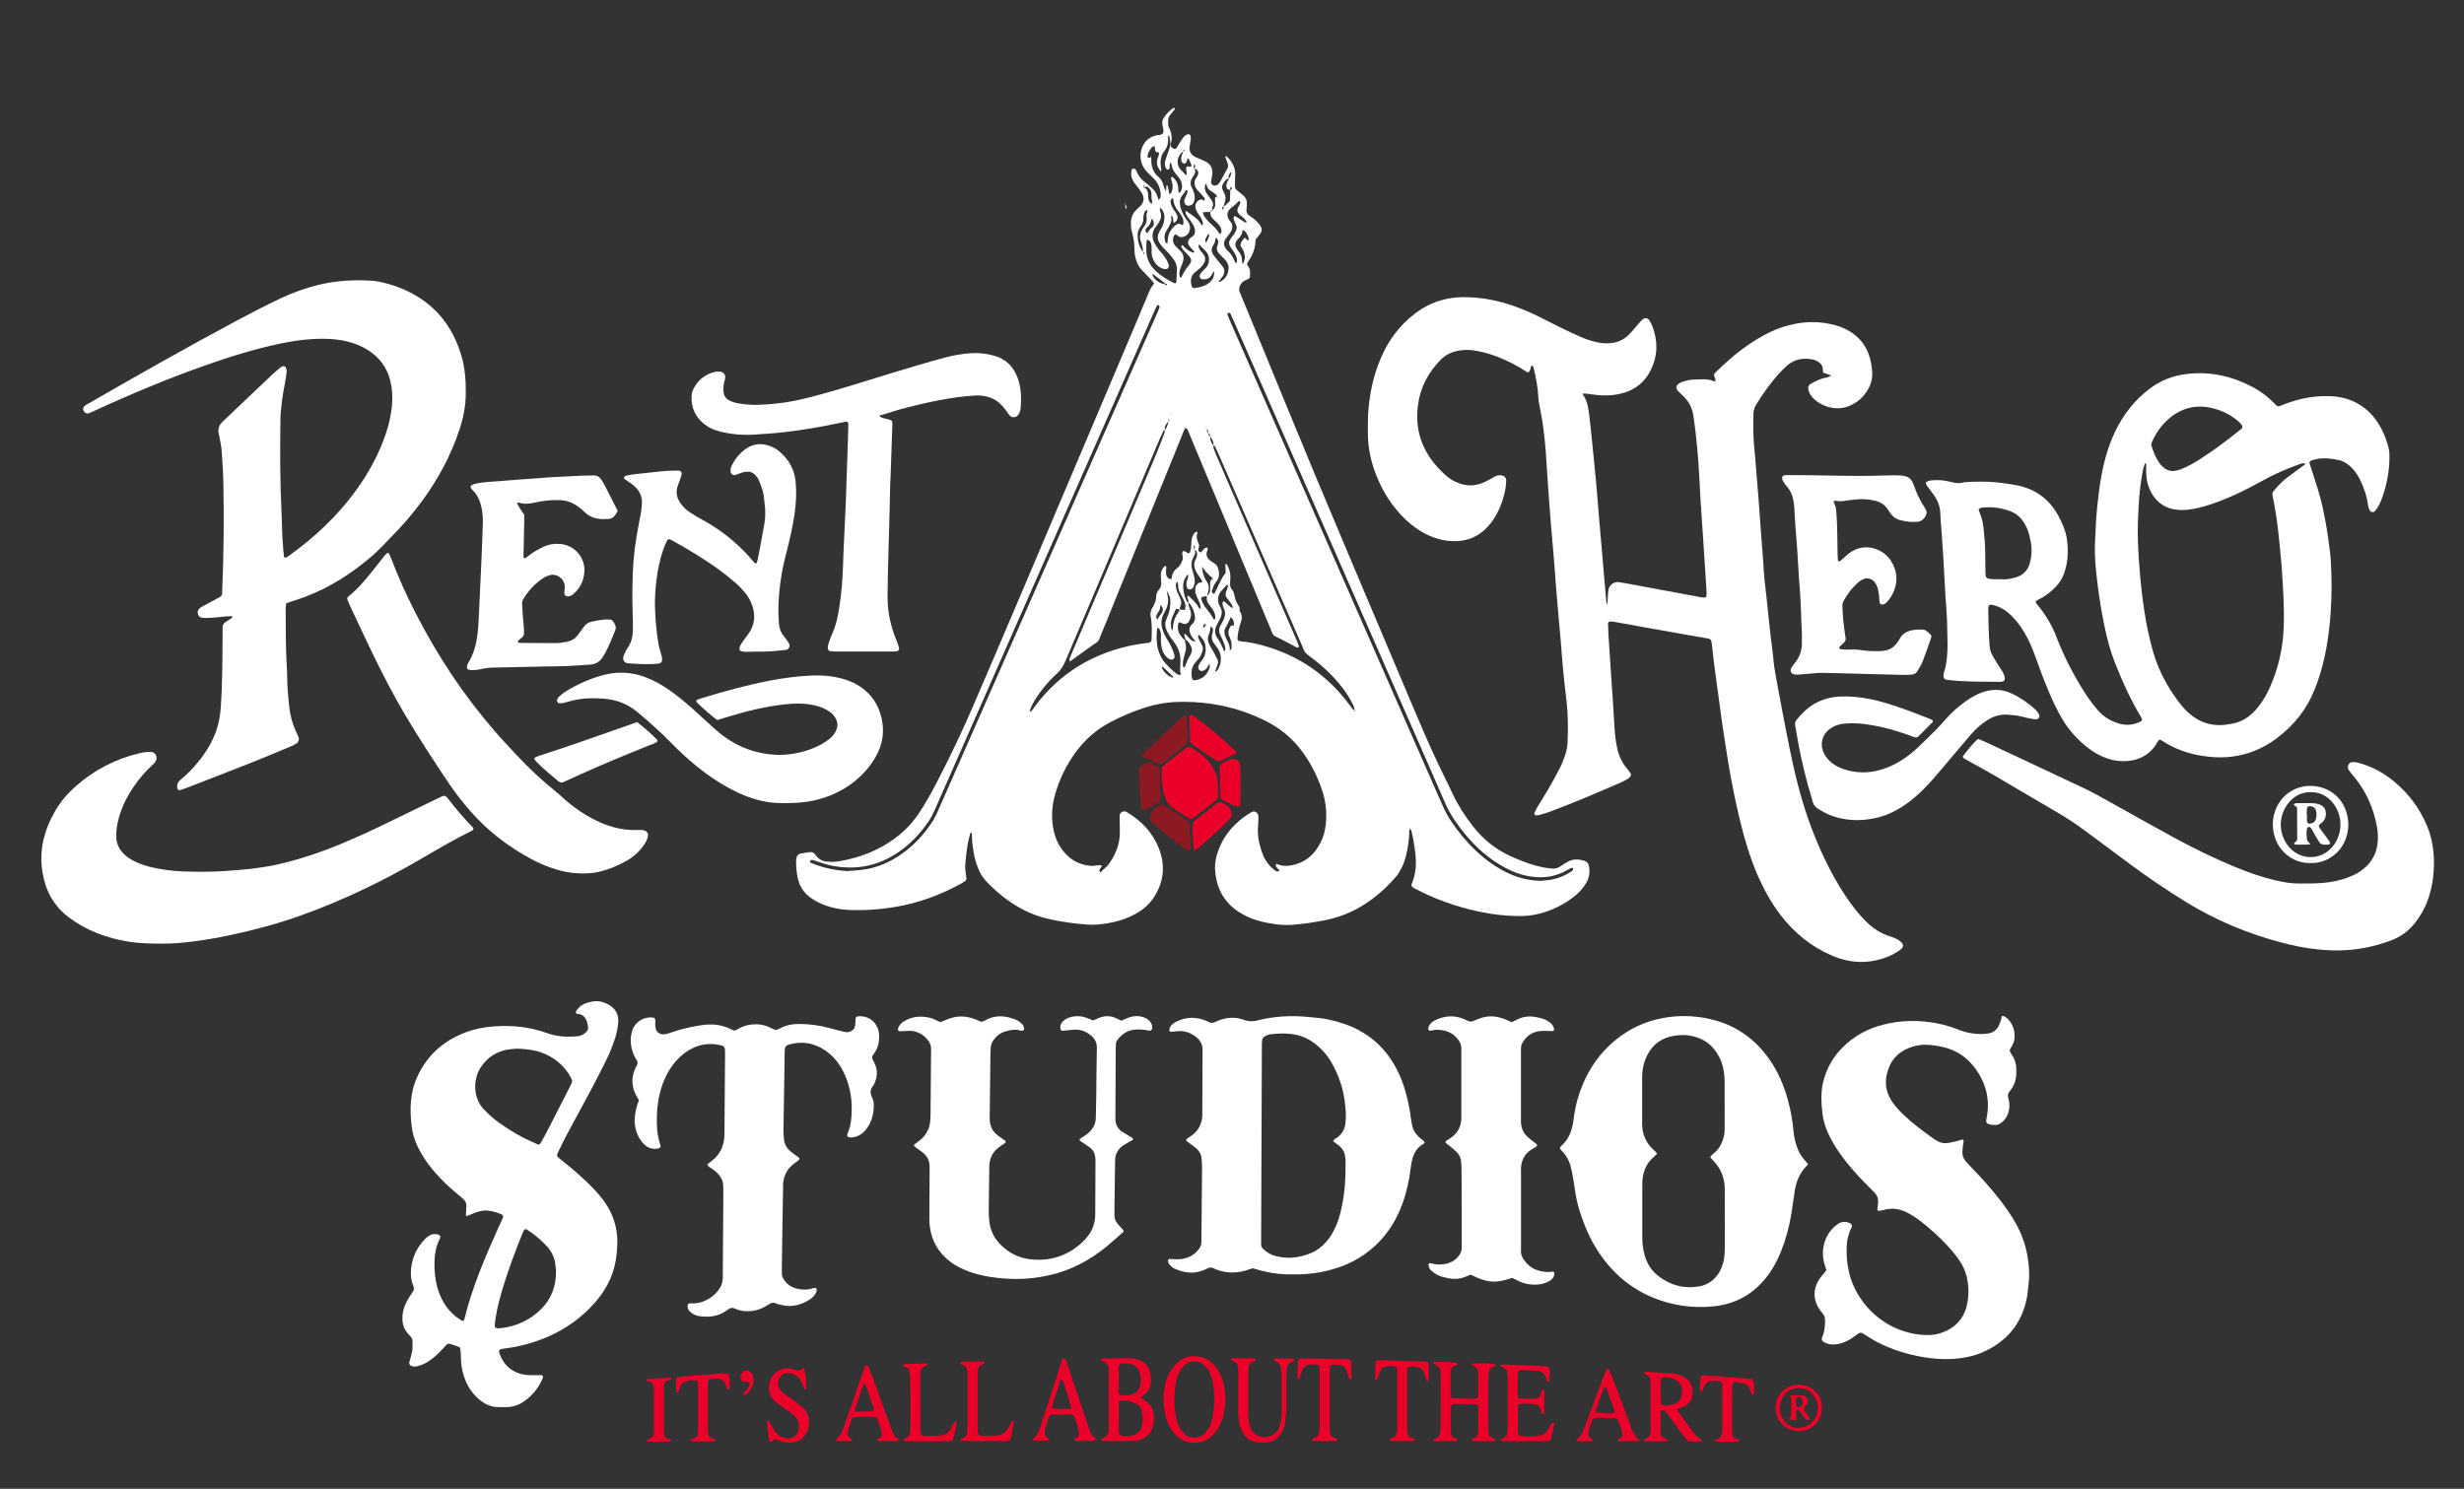 <?xml version="1.0" encoding="UTF-8" standalone="no"?>
<svg
   id="Layer_1"
   data-name="Layer 1"
   version="1.1"
   viewBox="0 0 305.38 184.55"
   sodipodi:docname="RAHstudios_Logo_2tone_white2.svg"
   inkscape:version="1.3 (0e150ed6c4, 2023-07-21)"
   xmlns:inkscape="http://www.inkscape.org/namespaces/inkscape"
   xmlns:sodipodi="http://sodipodi.sourceforge.net/DTD/sodipodi-0.dtd"
   xmlns="http://www.w3.org/2000/svg"
   xmlns:svg="http://www.w3.org/2000/svg">
  <rect x="0" y="0" width="305.38" height="184.55" fill="#333333" stroke="none"/>
  <sodipodi:namedview
     id="namedview53"
     pagecolor="#505050"
     bordercolor="#ffffff"
     borderopacity="1"
     inkscape:showpageshadow="0"
     inkscape:pageopacity="0"
     inkscape:pagecheckerboard="1"
     inkscape:deskcolor="#505050"
     inkscape:zoom="4.2759748"
     inkscape:cx="208.6074"
     inkscape:cy="72.731953"
     inkscape:window-width="3440"
     inkscape:window-height="1397"
     inkscape:window-x="-9"
     inkscape:window-y="-9"
     inkscape:window-maximized="1"
     inkscape:current-layer="Layer_1" />
  <defs
     id="defs1">
    <style
       id="style1">&#10;      .cls-1 {&#10;        fill: #ea0029;&#10;      }&#10;&#10;      .cls-1, .cls-2, .cls-3 {&#10;        stroke-width: 0px;&#10;      }&#10;&#10;      .cls-2 {&#10;        fill: #8d1922;&#10;      }&#10;&#10;      .cls-3 {&#10;        fill: #fff;&#10;      }&#10;    </style>
  </defs>
  <g
     id="g27"
     transform="translate(13.891,-0.992)">
    <path
       class="cls-3"
       d="m 43.13,168.04 c -0.41,-0.24 -0.86,-0.33 -1.28,-0.47 -0.14,-0.05 -0.28,0 -0.38,0.1 -0.2,0.19 -0.38,0.4 -0.57,0.6 -0.47,0.51 -0.98,0.98 -1.55,1.38 -0.46,0.32 -0.96,0.55 -1.5,0.69 -0.24,0.06 -0.48,0.06 -0.72,-0.01 -0.21,-0.06 -0.35,-0.28 -0.29,-0.48 0.1,-0.37 0.21,-0.73 0.3,-1.1 0.13,-0.55 0.11,-1.1 0.08,-1.66 0,-0.13 -0.09,-0.26 -0.17,-0.37 -0.12,-0.16 -0.29,-0.3 -0.42,-0.46 -0.41,-0.49 -0.63,-1.06 -0.65,-1.71 -0.02,-0.67 0.11,-1.3 0.39,-1.92 0.25,-0.54 0.57,-1.03 0.9,-1.51 0.15,-0.21 0.19,-0.43 0.08,-0.68 -0.42,-1 -0.39,-2.02 -0.14,-3.06 0.26,-1.07 0.79,-1.99 1.55,-2.78 0.14,-0.15 0.31,-0.28 0.48,-0.4 0.36,-0.25 0.77,-0.3 1.19,-0.18 0.09,0.03 0.16,0.12 0.23,0.17 0.07,0.21 -0.05,0.35 -0.12,0.5 -0.39,0.83 -0.55,1.71 -0.58,2.62 -0.04,1.19 0.08,2.36 0.42,3.49 0.49,1.61 1.4,2.93 2.85,3.83 0.12,0.07 0.24,0.12 0.4,0.01 0.96,-4 2.59,-7.79 4.28,-11.55 0.1,-0.22 0.21,-0.44 0.31,-0.66 0.36,-0.8 0.42,-0.81 -0.53,-1.13 -0.36,-0.12 -0.74,-0.2 -1.11,-0.24 -0.6,-0.07 -1.17,0.09 -1.72,0.31 -0.29,0.11 -0.57,0.24 -0.86,0.35 -0.08,0.03 -0.16,-0.02 -0.15,-0.1 0.01,-0.38 0.03,-0.76 0.06,-1.13 0.02,-0.34 -0.12,-0.61 -0.35,-0.84 -0.2,-0.19 -0.41,-0.37 -0.63,-0.54 -0.77,-0.64 -1.53,-1.31 -2.22,-2.04 -0.82,-0.85 -1.57,-1.76 -2.19,-2.77 -0.68,-1.1 -1.2,-2.27 -1.37,-3.56 -0.28,-2.16 -0.25,-4.28 0.69,-6.31 1.21,-2.63 3.2,-4.39 5.87,-5.43 1.21,-0.47 2.46,-0.71 3.75,-0.79 2.2,-0.15 4.36,0.09 6.44,0.84 1.24,0.45 2.5,0.51 3.79,0.39 0.4,-0.04 0.73,-0.2 1.02,-0.47 0.22,-0.2 0.34,-0.44 0.27,-0.74 -0.04,-0.2 -0.06,-0.42 -0.13,-0.61 -0.19,-0.51 -0.49,-0.92 -1.11,-0.94 -0.07,0 -0.15,-0.02 -0.19,-0.05 -0.04,-0.03 -0.07,-0.11 -0.07,-0.17 0,-0.06 0.03,-0.13 0.07,-0.19 0.36,-0.55 0.87,-0.86 1.5,-1.03 0.65,-0.17 1.3,-0.22 1.94,0.03 0.26,0.1 0.51,0.22 0.74,0.37 0.73,0.48 1.06,1.18 1,2.04 -0.05,0.73 -0.2,1.44 -0.43,2.13 -0.3,0.89 -0.64,1.76 -1.06,2.6 -0.6,1.21 -1.21,2.41 -1.85,3.61 -1.01,1.9 -2.05,3.77 -3.06,5.67 -0.38,0.7 -0.71,1.42 -1.06,2.14 -0.2,0.41 -0.17,0.47 0.2,0.78 0.51,0.42 1.02,0.83 1.53,1.25 0.88,0.74 1.72,1.51 2.52,2.33 0.56,0.57 1.09,1.17 1.54,1.82 1.02,1.46 1.55,3.08 1.56,4.87 0,1.01 -0.1,2.01 -0.33,2.99 -0.41,1.76 -1.3,3.28 -2.48,4.62 -1.63,1.85 -3.59,3.24 -5.85,4.22 -1.66,0.71 -3.39,1.19 -5.19,1.42 -0.17,0.02 -0.34,0.05 -0.51,0.08 -0.27,0.05 -0.35,0.19 -0.28,0.43 0.59,1.93 2.12,2.75 3.71,2.81 0.52,0.02 1.04,0 1.55,0 0.07,0 0.18,0.16 0.16,0.23 -0.02,0.07 -0.02,0.14 -0.05,0.2 -0.14,0.28 -0.26,0.57 -0.42,0.83 -0.4,0.66 -0.9,1.23 -1.5,1.71 -0.72,0.59 -1.52,0.96 -2.46,0.99 -0.45,0.01 -0.9,0.02 -1.35,-0.01 -0.71,-0.05 -1.34,-0.33 -1.9,-0.76 -0.93,-0.72 -1.6,-1.63 -2,-2.73 -0.25,-0.69 -0.43,-1.39 -0.46,-2.12 -0.02,-0.42 -0.04,-0.83 -0.06,-1.25 -0.01,-0.17 -0.04,-0.34 -0.06,-0.51 z m 7.12,-37.06 c -0.17,0.01 -0.59,0.03 -1,0.08 -1.53,0.2 -2.72,0.96 -3.57,2.25 -0.9,1.37 -1.03,3.71 0.4,5.2 0.58,0.6 1.19,1.16 1.87,1.64 0.9,0.65 1.84,1.24 2.82,1.76 0.64,0.34 1.31,0.62 1.97,0.93 0.14,0.06 0.27,0.01 0.35,-0.13 0.26,-0.45 0.52,-0.9 0.76,-1.36 0.94,-1.82 1.86,-3.63 2.79,-5.45 0.11,-0.22 0.22,-0.43 0.32,-0.65 0.07,-0.16 0.07,-0.34 -0.01,-0.5 -0.06,-0.13 -0.12,-0.25 -0.19,-0.37 -0.8,-1.37 -1.95,-2.31 -3.43,-2.88 -0.92,-0.35 -1.88,-0.47 -3.09,-0.52 z m 4.77,27.54 c 0,-0.1 -0.04,-0.4 -0.07,-0.71 -0.09,-0.89 -0.45,-1.66 -1.05,-2.32 -0.59,-0.64 -1.24,-1.21 -1.94,-1.72 -0.2,-0.14 -0.4,-0.27 -0.6,-0.4 -0.06,-0.04 -0.24,0 -0.28,0.07 -0.08,0.15 -0.16,0.3 -0.23,0.46 -0.84,2.09 -1.63,4.19 -2.3,6.34 -0.42,1.35 -0.8,2.72 -1.02,4.13 -0.05,0.31 -0.08,0.62 -0.1,0.93 -0.02,0.2 0.12,0.34 0.3,0.34 0.17,0 0.35,0 0.52,-0.02 1.88,-0.24 3.52,-0.98 4.88,-2.31 1.27,-1.26 1.9,-2.79 1.9,-4.78 z"
       id="path1" />
    <path
       class="cls-3"
       d="m 212.47,158.44 c -0.08,-0.26 -0.14,-0.46 -0.21,-0.66 -0.33,-1.03 -0.29,-2.05 0.07,-3.06 0.29,-0.8 0.81,-1.45 1.49,-1.96 0.49,-0.36 1.02,-0.39 1.57,-0.15 0.2,0.09 0.3,0.31 0.21,0.51 -0.08,0.19 -0.2,0.37 -0.26,0.57 -0.13,0.43 -0.28,0.86 -0.32,1.31 -0.12,1.39 -0.01,2.76 0.36,4.12 0.81,2.93 3.42,6.2 7.58,7.13 0.75,0.17 1.5,0.25 2.27,0.23 0.56,-0.02 1.1,-0.12 1.62,-0.32 1.7,-0.63 2.75,-1.85 3.08,-3.62 0.21,-1.13 0.19,-2.27 -0.1,-3.4 -0.18,-0.68 -0.47,-1.3 -0.86,-1.88 -0.49,-0.72 -1.05,-1.38 -1.64,-2.01 -1,-1.06 -2.09,-2.03 -3.24,-2.92 -0.49,-0.38 -1.02,-0.72 -1.57,-1.01 -0.96,-0.51 -1.96,-0.64 -3.02,-0.33 -0.16,0.05 -0.34,0.07 -0.51,0.1 -0.1,0.02 -0.21,-0.08 -0.2,-0.18 0.02,-0.28 0.05,-0.55 0.08,-0.83 0.05,-0.48 -0.09,-0.89 -0.42,-1.24 -0.29,-0.3 -0.58,-0.59 -0.88,-0.89 -0.91,-0.9 -1.78,-1.85 -2.58,-2.85 -0.69,-0.87 -1.33,-1.77 -1.87,-2.75 -0.57,-1.04 -1,-2.14 -1.14,-3.32 -0.15,-1.31 -0.23,-2.62 0.09,-3.93 0.41,-1.66 1.21,-3.09 2.42,-4.29 1.43,-1.43 3.16,-2.35 5.12,-2.83 1.83,-0.45 3.69,-0.54 5.57,-0.3 1.25,0.16 2.45,0.46 3.61,0.93 0.98,0.4 1.99,0.58 3.04,0.55 0.24,0 0.48,-0.04 0.72,-0.07 0.55,-0.08 0.97,-0.38 1.23,-0.86 0.15,-0.27 0.24,-0.57 0.34,-0.86 0.04,-0.13 0.05,-0.27 0.08,-0.42 0.12,0 0.24,-0.02 0.31,0.02 0.2,0.13 0.41,0.27 0.56,0.45 0.62,0.73 0.83,1.59 0.67,2.53 -0.04,0.26 -0.2,0.51 -0.31,0.76 -0.06,0.12 -0.16,0.23 -0.21,0.36 -0.03,0.09 -0.04,0.21 0,0.3 0.07,0.16 0.18,0.29 0.28,0.44 0.31,0.47 0.48,1 0.5,1.56 0.02,0.63 0.02,1.25 -0.21,1.85 -0.15,0.39 -0.36,0.75 -0.63,1.07 -0.2,0.24 -0.24,0.5 -0.16,0.78 0.1,0.37 0.17,0.75 0.14,1.13 -0.06,0.84 -0.38,1.54 -1.09,2.03 -0.21,0.15 -0.43,0.22 -0.68,0.21 -0.17,0 -0.35,0 -0.52,-0.04 -0.54,-0.1 -0.65,-0.23 -0.54,-0.77 0.5,-2.4 -0.1,-4.54 -1.58,-6.44 -1.14,-1.46 -2.68,-2.27 -4.5,-2.55 -0.31,-0.05 -0.62,-0.09 -0.93,-0.12 -0.88,-0.08 -1.73,0.03 -2.55,0.35 -1.11,0.43 -1.98,1.17 -2.46,2.27 -0.69,1.56 -0.61,3.1 0.4,4.53 0.4,0.57 0.88,1.07 1.38,1.55 1.14,1.08 2.39,2 3.66,2.91 0.14,0.1 0.29,0.18 0.44,0.27 0.47,0.29 0.97,0.36 1.5,0.25 0.44,-0.1 0.89,-0.15 1.31,-0.32 0.12,-0.05 0.27,-0.06 0.4,-0.09 0.04,0.08 0.11,0.14 0.1,0.19 -0.02,0.21 -0.08,0.41 -0.1,0.61 -0.03,0.24 -0.04,0.48 -0.06,0.72 -0.02,0.43 0.11,0.82 0.39,1.16 0.18,0.21 0.37,0.41 0.56,0.61 1.35,1.39 2.66,2.83 3.84,4.37 0.63,0.83 1.22,1.68 1.74,2.58 0.73,1.27 1.25,2.63 1.51,4.07 0.2,1.13 0.31,2.27 0.18,3.42 -0.08,0.69 -0.12,1.38 -0.26,2.06 -0.69,3.2 -2.59,5.37 -5.57,6.64 -0.89,0.38 -1.84,0.58 -2.81,0.7 -3.52,0.44 -8.25,-0.71 -11.22,-2.65 -0.23,-0.15 -0.46,-0.31 -0.7,-0.45 -0.2,-0.11 -0.4,-0.09 -0.58,0.04 -0.23,0.16 -0.44,0.34 -0.67,0.49 -0.52,0.35 -1.07,0.63 -1.69,0.77 -0.66,0.15 -1.31,0.12 -1.91,-0.23 -0.19,-0.11 -0.3,-0.33 -0.21,-0.53 0.32,-0.71 0.4,-1.46 0.37,-2.23 0,-0.29 -0.09,-0.54 -0.28,-0.76 -0.16,-0.19 -0.31,-0.37 -0.44,-0.58 -0.76,-1.2 -0.77,-2.41 -0.02,-3.62 0.18,-0.29 0.42,-0.55 0.64,-0.82 0.08,-0.11 0.16,-0.22 0.28,-0.38 z"
       id="path2" />
    <path
       class="cls-3"
       d="m 210.18,145.29 c -0.07,0.12 -0.08,0.15 -0.11,0.17 -0.9,0.89 -1.36,1.99 -1.54,3.22 -0.14,0.89 -0.25,1.78 -0.39,2.67 -0.26,1.65 -0.69,3.25 -1.31,4.8 -0.48,1.2 -1.1,2.31 -1.92,3.32 -1.68,2.07 -3.87,3.21 -6.51,3.46 -2.56,0.25 -5.05,-0.12 -7.43,-1.09 -2.77,-1.14 -4.95,-3.01 -6.63,-5.48 -1.2,-1.76 -2,-3.71 -2.6,-5.75 -0.32,-1.1 -0.46,-2.24 -0.63,-3.37 -0.08,-0.55 -0.2,-1.09 -0.33,-1.63 -0.18,-0.72 -0.52,-1.35 -1.04,-1.89 -0.1,-0.1 -0.19,-0.2 -0.27,-0.31 -0.03,-0.05 -0.03,-0.13 0,-0.19 0.02,-0.06 0.07,-0.12 0.12,-0.16 0.97,-0.85 1.37,-1.97 1.53,-3.21 0.13,-1.03 0.32,-2.05 0.64,-3.04 0.97,-3.02 2.65,-5.54 5.25,-7.42 1.75,-1.26 3.69,-2.01 5.83,-2.31 1.95,-0.27 3.87,-0.14 5.76,0.37 2.86,0.77 5.1,2.44 6.79,4.84 1.09,1.55 1.82,3.26 2.31,5.08 0.32,1.2 0.57,2.43 0.67,3.67 0.04,0.45 0.11,0.9 0.21,1.33 0.21,0.89 0.56,1.71 1.17,2.41 0.14,0.16 0.27,0.31 0.43,0.49 z m -10.33,-7.37 v 0 c 0,-0.87 0,-1.73 0,-2.6 0,-0.28 0,-0.56 -0.02,-0.83 -0.06,-0.84 -0.23,-1.65 -0.61,-2.4 -0.76,-1.53 -1.98,-2.45 -3.68,-2.73 -0.66,-0.11 -1.31,-0.08 -1.96,0.03 -1.51,0.24 -2.62,1.03 -3.31,2.39 -0.43,0.85 -0.64,1.75 -0.64,2.7 0,1.94 0,3.88 0,5.82 0,1.28 0.47,2.36 1.42,3.23 0.13,0.12 0.26,0.23 0.37,0.36 0.03,0.04 0.02,0.15 0,0.19 -0.09,0.1 -0.2,0.19 -0.3,0.28 -0.79,0.64 -1.22,1.49 -1.4,2.48 -0.05,0.3 -0.07,0.62 -0.07,0.93 0,2.25 0.01,4.5 0,6.76 0,0.59 0.08,1.18 0.21,1.75 0.27,1.15 0.82,2.14 1.76,2.87 1.5,1.16 3.19,1.63 5.07,1.3 1.08,-0.19 1.91,-0.78 2.48,-1.72 0.38,-0.63 0.59,-1.33 0.66,-2.06 0.04,-0.48 0.05,-0.97 0.05,-1.45 0,-2.08 0,-4.16 -0.01,-6.24 0,-0.24 0,-0.49 0,-0.73 -0.04,-1.3 -0.49,-2.43 -1.41,-3.37 -0.12,-0.12 -0.24,-0.25 -0.35,-0.38 -0.03,-0.04 -0.02,-0.15 0.02,-0.19 0.14,-0.15 0.3,-0.28 0.46,-0.42 0.68,-0.59 1.05,-1.37 1.21,-2.24 0.06,-0.3 0.05,-0.62 0.06,-0.93 0,-0.94 0,-1.87 0,-2.81 z"
       id="path3" />
    <path
       class="cls-3"
       d="m 162.7,142.64 c -0.11,0.08 -0.21,0.17 -0.33,0.24 -0.66,0.41 -1.01,1.04 -1.21,1.75 -0.1,0.36 -0.16,0.74 -0.21,1.12 -0.18,1.56 -0.52,3.07 -1.06,4.54 -0.62,1.67 -1.51,3.19 -2.73,4.5 -1.6,1.71 -3.55,2.86 -5.79,3.51 -1.43,0.42 -2.91,0.64 -4.4,0.66 -1.07,0.01 -2.14,0.01 -3.21,-0.18 -0.55,-0.1 -1.08,-0.21 -1.62,-0.36 -0.27,-0.08 -0.53,-0.15 -0.78,-0.22 -0.54,0.19 -1.07,0.36 -1.62,0.45 -1.02,0.16 -2,0.06 -2.95,-0.32 -0.13,-0.05 -0.25,-0.12 -0.38,-0.17 -0.17,-0.07 -0.34,-0.06 -0.51,0 -0.19,0.08 -0.37,0.18 -0.57,0.26 -1.23,0.52 -2.44,0.37 -3.62,-0.16 -0.22,-0.09 -0.41,-0.26 -0.58,-0.43 -0.15,-0.14 -0.24,-0.33 -0.27,-0.55 0,-0.08 0.1,-0.23 0.17,-0.23 0.28,0.01 0.55,0.03 0.83,0.04 0.45,0.01 0.89,-0.04 1.33,-0.18 0.58,-0.19 1.05,-0.51 1.43,-0.99 0.25,-0.31 0.41,-0.64 0.39,-1.04 0,-0.1 0,-0.21 0,-0.31 0.03,-2.94 0.06,-5.89 0.08,-8.83 0,-0.38 -0.03,-0.76 -0.06,-1.14 -0.04,-0.51 -0.28,-0.93 -0.66,-1.26 -0.29,-0.25 -0.6,-0.46 -0.91,-0.69 -0.11,-0.08 -0.23,-0.16 -0.32,-0.26 -0.03,-0.03 -0.02,-0.16 0,-0.18 0.19,-0.15 0.4,-0.28 0.59,-0.41 0.89,-0.61 1.34,-1.46 1.39,-2.54 0,-0.17 0,-0.35 0,-0.52 0.01,-2.39 0.02,-4.78 0.03,-7.17 0,-0.07 0,-0.14 0,-0.21 0.1,-1.15 -0.57,-1.8 -1.49,-2.26 -0.4,-0.2 -0.85,-0.31 -1.31,-0.3 -0.34,0.01 -0.69,0.05 -1.03,0.09 -0.11,0.01 -0.22,0 -0.26,-0.11 -0.03,-0.09 -0.03,-0.21 0,-0.3 0.14,-0.38 0.42,-0.63 0.77,-0.81 0.89,-0.46 1.83,-0.63 2.82,-0.43 0.44,0.09 0.87,0.22 1.27,0.44 0.27,0.15 0.52,0.12 0.79,0 0.25,-0.12 0.51,-0.22 0.77,-0.31 0.96,-0.31 1.93,-0.29 2.86,0.06 0.56,0.21 1.06,0.19 1.61,0.05 2.1,-0.53 4.24,-0.64 6.39,-0.42 0.79,0.08 1.59,0.13 2.37,0.3 1.29,0.27 2.54,0.67 3.71,1.28 1.86,0.97 3.31,2.37 4.39,4.16 0.77,1.29 1.3,2.68 1.66,4.13 0.21,0.84 0.39,1.68 0.48,2.55 0.03,0.31 0.11,0.61 0.16,0.92 0.11,0.68 0.47,1.22 0.99,1.65 0.16,0.13 0.33,0.25 0.48,0.39 0.05,0.04 0.06,0.12 0.09,0.2 z m -11.35,-0.19 c 0.06,-0.27 0.3,-0.31 0.46,-0.43 0.6,-0.42 0.94,-1.01 1.04,-1.72 0.05,-0.38 0.06,-0.76 0.06,-1.14 0,-0.31 -0.03,-0.62 -0.06,-0.93 -0.15,-2 -0.75,-3.87 -1.76,-5.6 -0.49,-0.85 -1.13,-1.57 -1.9,-2.19 -0.75,-0.59 -1.58,-1.01 -2.51,-1.19 -1.06,-0.21 -2.14,-0.18 -3.21,-0.04 -0.2,0.03 -0.39,0.13 -0.57,0.22 -0.23,0.12 -0.36,0.32 -0.38,0.58 -0.02,0.35 -0.02,0.69 -0.02,1.04 -0.03,7.83 -0.06,15.66 -0.09,23.5 0,0.24 0,0.49 0,0.73 0,0.23 0.11,0.4 0.26,0.54 0.46,0.43 1,0.74 1.62,0.89 1.5,0.37 2.96,0.18 4.36,-0.42 0.71,-0.3 1.31,-0.78 1.82,-1.36 0.37,-0.42 0.68,-0.88 0.93,-1.37 0.34,-0.65 0.59,-1.33 0.78,-2.03 0.24,-0.87 0.39,-1.76 0.51,-2.65 0.17,-1.31 0.19,-2.62 0.18,-3.94 0,-0.17 -0.02,-0.35 -0.04,-0.52 -0.06,-0.58 -0.32,-1.06 -0.77,-1.42 -0.24,-0.19 -0.49,-0.37 -0.73,-0.55 z"
       id="path4" />
    <path
       class="cls-3"
       d="m 65.3,137.39 c -0.15,-0.26 -0.27,-0.47 -0.38,-0.68 -0.56,-1.09 -0.57,-2.19 -0.07,-3.3 0.06,-0.13 0.13,-0.24 0.2,-0.37 0.11,-0.2 0.1,-0.4 0,-0.59 -0.1,-0.18 -0.23,-0.35 -0.32,-0.54 -0.47,-1.05 -0.61,-2.13 -0.24,-3.23 0.35,-1.04 1.45,-1.7 2.54,-1.56 0.18,0.02 0.31,0.17 0.3,0.36 -0.02,0.35 -0.03,0.69 0.05,1.03 0.1,0.41 0.49,0.7 0.92,0.69 0.39,0 0.75,-0.14 1.11,-0.26 0.79,-0.27 1.59,-0.49 2.4,-0.65 0.54,-0.11 1.09,-0.21 1.64,-0.27 1.12,-0.11 2.21,0.02 3.23,0.54 0.12,0.06 0.25,0.11 0.38,0.17 0.23,0.02 0.4,-0.11 0.58,-0.22 0.71,-0.41 1.47,-0.57 2.29,-0.55 0.53,0.02 1.03,0.14 1.51,0.35 0.25,0.11 0.5,0.24 0.7,0.34 0.27,0.03 0.45,-0.08 0.63,-0.18 0.75,-0.41 1.55,-0.55 2.4,-0.55 1.29,0 2.55,0.18 3.79,0.52 0.6,0.17 1.21,0.31 1.81,0.46 0.13,0.03 0.28,0.04 0.41,0.03 0.46,-0.02 0.86,-0.38 0.92,-0.84 0.04,-0.27 0.03,-0.55 0.04,-0.83 0,-0.13 0.14,-0.27 0.26,-0.28 1.36,-0.17 2.55,0.81 2.65,2.16 0.07,0.89 -0.08,1.73 -0.63,2.46 -0.06,0.08 -0.12,0.17 -0.17,0.26 -0.06,0.13 -0.08,0.27 -0.01,0.4 0.13,0.28 0.29,0.55 0.39,0.84 0.3,0.84 0.14,1.64 -0.25,2.41 -0.48,0.5 -0.44,1.03 -0.15,1.61 0.17,0.35 0.19,0.74 0.17,1.12 -0.05,1.07 -0.34,2.05 -1.06,2.87 -0.45,0.52 -1.01,0.83 -1.71,0.88 -0.1,0 -0.21,-0.02 -0.31,-0.03 -0.14,-0.02 -0.25,-0.18 -0.21,-0.3 0.02,-0.07 0.03,-0.14 0.06,-0.2 0.28,-0.61 0.39,-1.26 0.45,-1.91 0.17,-1.97 -0.07,-3.87 -0.96,-5.66 -0.53,-1.08 -1.26,-1.99 -2.25,-2.67 -1.4,-0.96 -2.92,-1.22 -4.55,-0.74 -0.1,0.03 -0.2,0.07 -0.28,0.14 -0.08,0.06 -0.15,0.15 -0.17,0.24 -0.04,0.17 -0.04,0.34 -0.05,0.51 -0.01,0.94 -0.02,1.87 -0.04,2.81 -0.04,2.29 -0.08,4.57 -0.11,6.86 0,0.41 0.02,0.83 0.07,1.24 0.07,0.61 0.39,1.11 0.87,1.49 0.27,0.22 0.56,0.41 0.84,0.61 0.28,0.2 0.28,0.3 -0.03,0.53 -0.11,0.08 -0.23,0.16 -0.34,0.24 -0.11,0.08 -0.22,0.17 -0.32,0.26 -0.69,0.59 -1.04,1.36 -1.13,2.26 -0.02,0.17 -0.01,0.35 -0.01,0.52 -0.05,3.19 -0.1,6.38 -0.15,9.56 0,0.35 0,0.69 0,1.04 -0.01,0.29 0.09,0.55 0.23,0.78 0.5,0.81 1.27,1.15 2.17,1.25 0.45,0.05 0.9,0.04 1.34,-0.11 0.13,-0.04 0.27,-0.06 0.4,-0.08 0.07,-0.01 0.19,0.13 0.18,0.21 -0.02,0.1 -0.02,0.21 -0.05,0.3 -0.15,0.36 -0.4,0.65 -0.72,0.87 -1.11,0.75 -2.32,1.07 -3.65,0.73 -0.13,-0.03 -0.27,-0.05 -0.4,-0.1 -0.59,-0.24 -0.69,-0.24 -1.34,0.17 -0.8,0.52 -1.7,0.76 -2.67,0.71 -0.49,-0.02 -0.95,-0.16 -1.4,-0.35 -0.25,-0.1 -0.47,-0.07 -0.68,0.09 -0.11,0.08 -0.23,0.15 -0.34,0.23 -1,0.7 -2.12,0.81 -3.28,0.65 -0.42,-0.06 -0.8,-0.23 -1.12,-0.51 -0.19,-0.16 -0.31,-0.36 -0.35,-0.62 -0.05,-0.3 0.08,-0.48 0.37,-0.46 0.94,0.07 1.77,-0.22 2.54,-0.75 0.34,-0.24 0.64,-0.53 0.89,-0.86 0.37,-0.48 0.57,-1.01 0.56,-1.63 0,-1.52 0.02,-3.05 0.03,-4.57 0.02,-1.94 0.03,-3.88 0.04,-5.82 0,-0.31 0,-0.62 -0.02,-0.94 -0.01,-0.62 -0.28,-1.13 -0.71,-1.56 -0.32,-0.32 -0.69,-0.57 -1.07,-0.82 -0.08,-0.05 -0.12,-0.16 -0.19,-0.27 0.2,-0.16 0.39,-0.31 0.58,-0.46 1,-0.77 1.47,-1.81 1.54,-3.05 0,-0.17 0,-0.35 0.01,-0.52 0.02,-3.15 0.05,-6.31 0.07,-9.46 0,-0.1 0,-0.21 0,-0.31 0.01,-0.85 -0.08,-0.9 -0.94,-1.05 -1.05,-0.18 -2.07,-0.04 -3.04,0.42 -0.73,0.35 -1.36,0.83 -1.91,1.41 -0.85,0.9 -1.44,1.95 -1.86,3.1 -0.58,1.59 -0.73,3.23 -0.7,4.91 0.02,0.91 0.14,1.79 0.45,2.65 0.06,0.17 -0.07,0.34 -0.25,0.38 -0.66,0.14 -1.23,-0.02 -1.73,-0.47 -0.5,-0.46 -0.82,-1.03 -1.02,-1.67 -0.16,-0.53 -0.24,-1.08 -0.19,-1.64 0.07,-0.73 0.19,-1.44 0.52,-2.19 z"
       id="path5" />
    <path
       class="cls-3"
       d="m 126.55,142.25 c -0.41,0.24 -0.8,0.46 -1.18,0.69 -0.43,0.26 -0.73,0.63 -0.92,1.09 -0.12,0.3 -0.14,0.61 -0.14,0.92 -0.01,0.69 -0.02,1.39 -0.03,2.08 -0.02,1.32 -0.04,2.63 -0.05,3.95 0,0.21 0,0.42 0,0.62 -0.02,0.4 0.12,0.75 0.37,1.06 0.17,0.22 0.37,0.42 0.55,0.62 0.09,0.1 0.2,0.19 0.21,0.34 -0.01,0.03 -0.02,0.07 -0.04,0.09 -0.68,0.59 -1.34,1.2 -2.03,1.77 -2.09,1.72 -4.43,2.97 -7.07,3.57 -1.9,0.44 -3.83,0.58 -5.78,0.41 -1.07,-0.09 -2.13,-0.23 -3.17,-0.51 -0.77,-0.21 -1.52,-0.48 -2.23,-0.84 -0.65,-0.33 -1.25,-0.74 -1.78,-1.25 -1.21,-1.15 -1.83,-2.58 -1.95,-4.24 -0.03,-0.38 -0.02,-0.76 -0.02,-1.14 0,-1.7 0.02,-3.4 0.03,-5.09 0,-0.28 0,-0.55 0,-0.83 0,-0.67 -0.27,-1.21 -0.77,-1.64 -0.26,-0.22 -0.55,-0.41 -0.83,-0.62 -0.11,-0.08 -0.23,-0.16 -0.32,-0.26 -0.03,-0.03 -0.01,-0.15 0.02,-0.18 0.21,-0.17 0.44,-0.33 0.66,-0.49 0.48,-0.36 0.83,-0.82 1.07,-1.38 0.17,-0.39 0.23,-0.8 0.26,-1.21 0.03,-0.31 0.03,-0.62 0.03,-0.94 0.02,-2.43 0.04,-4.85 0.06,-7.28 0,-0.07 0,-0.14 0,-0.21 0.03,-0.46 -0.01,-0.9 -0.29,-1.29 -0.33,-0.46 -0.73,-0.83 -1.26,-1.05 -0.36,-0.15 -0.72,-0.25 -1.11,-0.24 -0.38,0.01 -0.76,0.04 -1.14,0.06 -0.25,0.01 -0.36,-0.17 -0.27,-0.41 0.13,-0.34 0.35,-0.6 0.65,-0.79 0.76,-0.48 1.59,-0.67 2.48,-0.6 0.55,0.04 1.09,0.16 1.59,0.43 0.15,0.08 0.31,0.15 0.51,0.24 0.17,-0.07 0.36,-0.14 0.55,-0.23 0.35,-0.16 0.7,-0.28 1.08,-0.37 0.99,-0.23 1.93,-0.08 2.84,0.3 0.19,0.08 0.38,0.17 0.52,0.24 0.31,0.01 0.5,-0.14 0.72,-0.25 1.24,-0.64 2.48,-0.48 3.71,0.03 0.25,0.1 0.46,0.3 0.67,0.48 0.19,0.16 0.27,0.4 0.28,0.65 0,0.08 -0.12,0.21 -0.2,0.2 -0.1,0 -0.21,0 -0.31,-0.03 -0.59,-0.17 -1.18,-0.06 -1.74,0.1 -0.77,0.22 -1.35,0.7 -1.72,1.41 -0.09,0.18 -0.14,0.39 -0.16,0.59 -0.03,0.31 -0.03,0.62 -0.04,0.93 -0.03,2.53 -0.06,5.06 -0.09,7.59 0,0.14 0,0.28 0,0.42 0.02,0.81 0.34,1.48 0.99,1.97 0.3,0.23 0.62,0.44 0.93,0.66 0.08,0.06 0.08,0.21 0,0.27 -0.11,0.08 -0.23,0.16 -0.34,0.24 -0.14,0.1 -0.29,0.18 -0.43,0.29 -0.73,0.56 -1.14,1.29 -1.19,2.21 -0.02,0.38 -0.01,0.76 -0.02,1.14 -0.02,1.49 -0.05,2.98 -0.06,4.47 0,0.45 0.02,0.9 0.07,1.35 0.11,1.11 0.57,2.06 1.34,2.86 1.11,1.14 2.45,1.78 4.04,1.9 2.22,0.18 4.18,-0.46 5.87,-1.89 0.32,-0.27 0.61,-0.57 0.87,-0.89 0.66,-0.8 1,-1.73 1.01,-2.78 0.02,-2.22 0.02,-4.44 0.03,-6.65 0,-0.14 0,-0.28 -0.02,-0.42 -0.05,-0.51 -0.25,-0.94 -0.66,-1.25 -0.39,-0.29 -0.8,-0.54 -1.2,-0.81 -0.09,-0.06 -0.12,-0.21 -0.05,-0.26 0.08,-0.06 0.16,-0.13 0.25,-0.18 0.14,-0.1 0.3,-0.18 0.44,-0.28 0.17,-0.12 0.34,-0.25 0.48,-0.39 0.49,-0.48 0.79,-1.05 0.8,-1.75 0.02,-0.76 0.04,-1.52 0.05,-2.29 0.03,-2.11 0.03,-4.23 0.08,-6.34 0.02,-0.65 -0.2,-1.13 -0.67,-1.54 -0.57,-0.5 -1.22,-0.78 -1.98,-0.78 -0.38,0 -0.76,0.07 -1.14,0.1 -0.17,0.02 -0.34,0.03 -0.51,0.04 -0.07,0 -0.19,-0.12 -0.2,-0.21 -0.09,-0.42 0.07,-0.75 0.37,-1.02 0.4,-0.37 0.9,-0.5 1.42,-0.56 0.53,-0.06 1.04,0.04 1.53,0.22 0.23,0.08 0.44,0.19 0.69,0.3 0.15,-0.06 0.31,-0.12 0.46,-0.19 0.9,-0.46 1.79,-0.46 2.68,0.03 0.12,0.07 0.25,0.12 0.4,0.18 0.24,-0.11 0.49,-0.23 0.75,-0.33 0.46,-0.18 0.93,-0.27 1.42,-0.22 0.46,0.05 0.88,0.19 1.23,0.51 0.3,0.27 0.45,0.61 0.4,1.02 -0.02,0.17 -0.19,0.3 -0.38,0.26 -0.48,-0.11 -0.96,-0.15 -1.44,-0.15 -1.05,0 -1.86,0.47 -2.47,1.3 -0.13,0.17 -0.21,0.36 -0.21,0.58 0,0.28 -0.01,0.55 -0.01,0.83 -0.01,2.6 -0.03,5.2 -0.04,7.8 0,0.21 0,0.42 0,0.62 0.02,0.67 0.3,1.21 0.86,1.57 0.38,0.24 0.78,0.46 1.16,0.69 0.08,0.05 0.11,0.15 0.19,0.25 z"
       id="path6" />
    <path
       class="cls-3"
       d="m 173.54,159.38 c -2.09,0.75 -3.18,0.61 -5.16,-0.39 -0.16,0.06 -0.35,0.14 -0.54,0.22 -0.69,0.3 -1.38,0.39 -2.13,0.24 -0.55,-0.11 -1.09,-0.21 -1.57,-0.49 -0.24,-0.14 -0.46,-0.31 -0.67,-0.49 -0.16,-0.14 -0.25,-0.33 -0.3,-0.53 -0.07,-0.25 0.08,-0.44 0.31,-0.36 0.47,0.16 0.95,0.18 1.44,0.13 0.83,-0.08 1.53,-0.42 2.03,-1.11 0.19,-0.26 0.31,-0.54 0.32,-0.86 0,-0.24 0,-0.49 0,-0.73 0,-2.95 0,-5.89 -0.02,-8.84 0,-0.38 -0.02,-0.76 -0.05,-1.14 -0.03,-0.51 -0.25,-0.94 -0.61,-1.29 -0.27,-0.26 -0.57,-0.5 -0.87,-0.74 -0.13,-0.11 -0.27,-0.21 -0.41,-0.32 -0.07,-0.06 -0.06,-0.22 0.03,-0.27 0.17,-0.11 0.35,-0.22 0.52,-0.33 0.87,-0.58 1.33,-1.39 1.36,-2.43 0,-0.21 0,-0.42 0,-0.62 0,-2.5 0,-4.99 0,-7.49 0,-0.17 0,-0.35 0,-0.52 0.02,-0.48 -0.16,-0.87 -0.45,-1.24 -0.66,-0.82 -1.55,-1.13 -2.56,-1.14 -0.27,0 -0.55,0.07 -0.82,0.11 -0.18,0.03 -0.31,-0.15 -0.26,-0.34 0.05,-0.21 0.14,-0.39 0.29,-0.54 0.19,-0.2 0.42,-0.36 0.68,-0.47 1.13,-0.52 2.27,-0.57 3.42,-0.1 0.19,0.08 0.38,0.17 0.57,0.26 0.2,0.09 0.4,0.09 0.6,0 0.35,-0.14 0.7,-0.3 1.06,-0.41 1.04,-0.32 2.05,-0.17 3.04,0.25 0.22,0.09 0.44,0.2 0.67,0.3 0.26,-0.12 0.51,-0.23 0.75,-0.36 0.64,-0.32 1.32,-0.41 2.02,-0.31 0.66,0.09 1.3,0.23 1.85,0.62 0.26,0.18 0.48,0.4 0.59,0.71 0.02,0.06 0.03,0.13 0.05,0.2 0.02,0.09 -0.07,0.24 -0.14,0.24 -0.17,0 -0.34,-0.01 -0.51,-0.01 -0.35,0 -0.69,-0.03 -1.04,0 -1.05,0.1 -1.8,0.65 -2.29,1.57 -0.06,0.12 -0.1,0.26 -0.11,0.39 -0.02,0.24 -0.02,0.48 -0.02,0.73 0,2.63 0,5.27 0,7.9 0,0.21 0,0.42 0,0.62 0,0.81 0.31,1.48 0.92,2.01 0.31,0.27 0.65,0.51 0.98,0.77 0.12,0.1 0.13,0.27 0.01,0.34 -0.21,0.13 -0.41,0.26 -0.62,0.38 -0.63,0.38 -1,0.94 -1.19,1.64 -0.05,0.2 -0.07,0.41 -0.09,0.61 -0.02,0.21 0,0.42 0,0.62 0,3.08 0,6.17 0,9.25 0,0.07 0,0.14 0,0.21 -0.09,0.68 0.22,1.21 0.64,1.69 0.47,0.54 1.07,0.87 1.76,1.03 0.51,0.12 1.02,0.16 1.54,0.07 0.08,-0.01 0.2,0.11 0.19,0.21 -0.01,0.13 -0.02,0.28 -0.08,0.4 -0.12,0.26 -0.33,0.44 -0.58,0.58 -0.4,0.22 -0.82,0.36 -1.28,0.4 -0.96,0.09 -1.86,-0.07 -2.71,-0.53 -0.21,-0.11 -0.43,-0.22 -0.62,-0.31 z"
       id="path7" />
    <path
       class="cls-1"
       d="m 127.55,174.28 c 0.25,0.18 0.51,0.35 0.75,0.54 0.51,0.41 0.78,0.96 0.82,1.62 0.03,0.52 0,1.03 -0.17,1.54 -0.31,0.87 -0.93,1.34 -1.79,1.56 -0.1,0.03 -0.2,0.04 -0.31,0.04 -1.38,0.07 -2.76,0.08 -4.14,0 -0.09,0 -0.13,-0.05 -0.11,-0.14 0,-0.03 0,-0.06 0.02,-0.09 0.02,-0.03 0.05,-0.05 0.08,-0.06 0.6,-0.15 0.84,-0.54 0.82,-1.14 -0.01,-0.28 0,-0.55 0,-0.83 0,-1.97 0,-3.94 0,-5.92 0,-0.31 0,-0.62 -0.04,-0.93 -0.04,-0.33 -0.22,-0.58 -0.55,-0.68 -0.1,-0.03 -0.21,-0.05 -0.29,-0.1 -0.1,-0.06 -0.08,-0.17 -0.03,-0.28 0.1,-0.01 0.2,-0.04 0.3,-0.04 1,0 2.01,-0.01 3.01,-0.02 0.49,0 0.96,0.08 1.42,0.26 0.82,0.32 1.28,0.92 1.37,1.79 0.04,0.34 0.03,0.69 0.01,1.04 -0.04,0.58 -0.29,1.06 -0.75,1.42 -0.15,0.12 -0.37,0.17 -0.41,0.41 z m -2.77,2.3 c 0,0 -0.01,0 -0.02,0 0,0.55 0,1.1 0,1.66 0,0.14 0.02,0.27 0.05,0.41 0.03,0.15 0.13,0.25 0.27,0.28 0.51,0.13 1.03,0.11 1.53,-0.07 0.65,-0.22 1.02,-0.7 1.08,-1.38 0.03,-0.41 0.04,-0.83 0,-1.24 -0.05,-0.68 -0.43,-1.16 -1.07,-1.4 -0.48,-0.19 -0.99,-0.29 -1.52,-0.24 -0.18,0.02 -0.32,0.14 -0.33,0.33 0,0.55 0,1.1 0,1.66 z m 0,-4.57 c 0,0 -0.01,0 -0.02,0 0,0.48 0,0.97 0,1.45 0,0.1 0.01,0.21 0.04,0.3 0.02,0.06 0.08,0.14 0.13,0.14 0.52,0.07 1.03,0.08 1.53,-0.09 0.54,-0.19 0.85,-0.58 0.97,-1.12 0.1,-0.44 0.09,-0.9 0,-1.34 -0.15,-0.71 -0.58,-1.18 -1.3,-1.31 -0.34,-0.06 -0.69,-0.04 -1.03,-0.05 -0.16,0 -0.32,0.17 -0.33,0.35 0,0.55 0,1.1 0,1.65 z"
       id="path8" />
    <path
       class="cls-1"
       d="m 171.41,179.39 c -0.02,0.06 -0.02,0.13 -0.05,0.18 -0.01,0.02 -0.06,0.04 -0.09,0.04 -0.9,0.04 -1.79,0.07 -2.69,-0.02 -0.03,0 -0.09,-0.04 -0.08,-0.05 0,-0.06 0,-0.15 0.05,-0.18 0.08,-0.06 0.18,-0.11 0.27,-0.14 0.29,-0.1 0.45,-0.3 0.47,-0.62 0,-0.14 0.03,-0.28 0.03,-0.41 0,-0.87 0,-1.73 0.01,-2.6 0,-0.07 -0.01,-0.14 -0.02,-0.21 0,-0.1 -0.17,-0.28 -0.26,-0.29 -0.17,-0.02 -0.34,-0.04 -0.52,-0.04 -0.76,-0.01 -1.52,-0.02 -2.28,-0.02 -0.18,0 -0.33,0.15 -0.33,0.33 0,1.04 0,2.08 0,3.12 0,0.39 0.18,0.66 0.56,0.78 0.06,0.02 0.14,0.05 0.18,0.1 0.04,0.04 0.05,0.11 0.06,0.17 0,0.02 -0.04,0.04 -0.07,0.06 -0.03,0.02 -0.06,0.04 -0.09,0.04 -0.87,0 -1.73,0 -2.59,0 -0.05,0 -0.11,-0.06 -0.16,-0.1 -0.06,-0.05 0,-0.16 0.14,-0.23 0.03,-0.02 0.06,-0.04 0.09,-0.04 0.4,-0.1 0.54,-0.41 0.58,-0.77 0.03,-0.27 0.04,-0.55 0.04,-0.83 0,-1.97 0,-3.95 0.01,-5.92 0,-0.24 0,-0.49 -0.03,-0.73 -0.05,-0.41 -0.22,-0.72 -0.66,-0.84 -0.08,-0.02 -0.14,-0.12 -0.21,-0.19 -0.01,-0.01 0,-0.07 0.03,-0.1 0.02,-0.02 0.05,-0.05 0.08,-0.05 0.93,-0.04 1.86,-0.05 2.79,0.1 0.05,0 0.08,0.09 0.11,0.15 0,0.01 -0.03,0.06 -0.06,0.08 -0.02,0.02 -0.05,0.04 -0.08,0.05 -0.06,0.03 -0.13,0.04 -0.2,0.07 -0.32,0.12 -0.51,0.35 -0.52,0.7 0,0.17 -0.02,0.35 -0.02,0.52 0,0.83 0,1.66 0.01,2.49 0,0.17 0.15,0.33 0.33,0.33 0.9,0.02 1.8,0.03 2.7,0.04 0.24,0 0.37,-0.14 0.38,-0.39 0,-0.87 0,-1.73 0,-2.6 0,-0.14 -0.03,-0.28 -0.04,-0.41 -0.03,-0.26 -0.17,-0.44 -0.41,-0.56 -0.12,-0.06 -0.24,-0.14 -0.35,-0.21 -0.01,0 0,-0.07 0.01,-0.1 0,-0.03 0.03,-0.07 0.05,-0.07 0.93,-0.06 1.86,-0.04 2.79,0.06 0.02,0 0.04,0.05 0.06,0.08 0.05,0.07 0.04,0.13 -0.04,0.17 -0.12,0.06 -0.25,0.1 -0.38,0.16 -0.2,0.09 -0.33,0.25 -0.36,0.47 -0.04,0.27 -0.09,0.55 -0.09,0.82 -0.01,2.04 -0.02,4.09 -0.02,6.13 0,0.24 0.03,0.48 0.07,0.72 0.04,0.3 0.2,0.51 0.5,0.6 0.1,0.03 0.18,0.09 0.28,0.14 z"
       id="path9" />
    <path
       class="cls-1"
       d="m 137.98,174.45 c -0.06,0.93 -0.1,1.69 -0.35,2.42 -0.26,0.77 -0.65,1.44 -1.22,2.03 -1.24,1.28 -3.42,1.27 -4.64,-0.09 -0.79,-0.88 -1.22,-1.92 -1.37,-3.08 -0.11,-0.83 -0.1,-1.66 0,-2.49 0.1,-0.84 0.35,-1.63 0.81,-2.34 0.19,-0.29 0.4,-0.56 0.64,-0.82 1.2,-1.31 3.39,-1.32 4.64,0.02 0.74,0.79 1.17,1.72 1.35,2.76 0.1,0.58 0.12,1.17 0.15,1.59 z m -1.39,-0.09 c 0,-0.13 0.02,-0.41 0,-0.68 -0.05,-0.72 -0.14,-1.45 -0.38,-2.14 -0.2,-0.57 -0.51,-1.05 -0.99,-1.43 -0.19,-0.15 -0.39,-0.28 -0.64,-0.33 -0.66,-0.13 -1.23,0 -1.71,0.49 -0.27,0.27 -0.49,0.58 -0.65,0.93 -0.19,0.41 -0.32,0.84 -0.39,1.28 -0.23,1.34 -0.23,2.68 0,4.03 0.08,0.44 0.21,0.87 0.4,1.28 0.18,0.38 0.43,0.7 0.74,0.99 0.6,0.57 1.69,0.57 2.28,0.04 0.31,-0.28 0.57,-0.6 0.76,-0.97 0.19,-0.37 0.32,-0.77 0.39,-1.18 0.12,-0.72 0.24,-1.43 0.18,-2.31 z"
       id="path10" />
    <path
       class="cls-1"
       d="m 193.99,175.68 c 0.05,0.13 0.07,0.23 0.12,0.31 0.68,0.92 1.36,1.83 2.03,2.76 0.23,0.32 0.57,0.49 0.87,0.71 0.02,0.01 0.02,0.06 0,0.08 0,0.03 -0.03,0.08 -0.06,0.08 -0.48,0.12 -0.96,0.06 -1.44,0.04 -0.12,0 -0.27,-0.1 -0.35,-0.19 -0.21,-0.23 -0.39,-0.48 -0.58,-0.73 -0.6,-0.81 -1.19,-1.62 -1.78,-2.43 -0.1,-0.14 -0.2,-0.28 -0.32,-0.41 -0.1,-0.1 -0.24,-0.12 -0.38,-0.08 -0.12,0.03 -0.17,0.13 -0.17,0.23 -0.01,0.8 -0.01,1.59 -0.01,2.39 0,0.47 0.2,0.79 0.68,0.91 0.06,0.02 0.12,0.06 0.18,0.09 0.02,0.01 0.04,0.05 0.03,0.07 0,0.03 -0.03,0.06 -0.06,0.08 -0.03,0.02 -0.06,0.04 -0.09,0.04 -0.9,0.06 -1.79,0.07 -2.69,0 -0.05,0 -0.1,-0.08 -0.14,-0.14 0,0 0.03,-0.06 0.05,-0.08 0.06,-0.04 0.12,-0.06 0.18,-0.09 0.09,-0.04 0.19,-0.08 0.28,-0.13 0.15,-0.09 0.26,-0.24 0.29,-0.41 0.03,-0.2 0.05,-0.41 0.05,-0.62 0,-1.87 0,-3.74 0,-5.61 0,-0.07 0,-0.14 0,-0.21 0.02,-0.51 -0.16,-0.87 -0.69,-1.02 -0.05,-0.01 -0.07,-0.1 -0.1,-0.16 -0.04,-0.07 0.06,-0.14 0.22,-0.13 1.14,0.07 2.28,0.14 3.42,0.23 0.49,0.04 0.95,0.21 1.36,0.47 0.63,0.39 0.98,0.96 0.99,1.72 0,0.1 0,0.21 0,0.31 -0.01,0.69 -0.34,1.18 -0.94,1.5 -0.15,0.08 -0.32,0.14 -0.48,0.2 -0.16,0.07 -0.31,0.13 -0.48,0.2 z m -2.07,-2.2 c 0,0 0.01,0 0.02,0 0,0.42 0,0.83 0,1.25 0,0.1 0.02,0.21 0.05,0.3 0.02,0.06 0.08,0.12 0.14,0.13 0.63,0.11 1.24,0 1.8,-0.3 0.22,-0.12 0.38,-0.3 0.48,-0.53 0.15,-0.32 0.22,-0.65 0.18,-1.01 -0.08,-0.7 -0.43,-1.27 -1.24,-1.48 -0.27,-0.07 -0.54,-0.1 -0.82,-0.14 -0.1,-0.01 -0.2,0.02 -0.31,0.03 -0.11,0.02 -0.26,0.18 -0.27,0.29 -0.02,0.48 -0.03,0.97 -0.05,1.45 z"
       id="path11" />
    <path
       class="cls-1"
       d="m 172.12,179.39 c 0.06,-0.04 0.11,-0.09 0.18,-0.1 0.48,-0.13 0.64,-0.48 0.67,-0.93 0.01,-0.21 0.01,-0.42 0.01,-0.62 0,-1.9 0,-3.81 0,-5.71 0,-0.24 0,-0.49 -0.02,-0.73 -0.04,-0.36 -0.18,-0.67 -0.56,-0.8 -0.13,-0.04 -0.24,-0.11 -0.37,-0.17 0.06,-0.07 0.09,-0.13 0.14,-0.17 0.02,-0.02 0.06,-0.04 0.09,-0.04 1.83,0.1 3.67,0.07 5.5,0.25 0.07,0 0.13,0.03 0.2,0.04 0.12,0.03 0.19,0.12 0.19,0.22 0.01,0.52 0,1.03 0,1.55 0,0.08 -0.07,0.12 -0.15,0.1 -0.06,-0.02 -0.13,-0.05 -0.16,-0.1 -0.05,-0.09 -0.06,-0.2 -0.09,-0.3 -0.13,-0.64 -0.56,-0.94 -1.17,-0.98 -0.69,-0.05 -1.38,-0.04 -2.07,-0.06 -0.12,0 -0.26,0.14 -0.27,0.27 -0.01,0.24 -0.03,0.48 -0.03,0.72 0,0.73 0,1.45 0,2.18 0,0.2 0.13,0.35 0.3,0.35 0.62,0.01 1.24,0.02 1.87,0.02 0.31,0 0.49,-0.19 0.63,-0.46 0.11,-0.21 0.08,-0.48 0.27,-0.66 0.02,-0.02 0.06,-0.02 0.09,-0.02 0.03,0 0.07,0.01 0.1,0.03 0.02,0.02 0.04,0.06 0.04,0.09 0,0.93 0,1.87 0,2.8 0,0.08 -0.06,0.13 -0.14,0.12 -0.06,0 -0.14,-0.04 -0.16,-0.09 -0.08,-0.19 -0.14,-0.39 -0.2,-0.59 -0.09,-0.3 -0.31,-0.45 -0.6,-0.51 -0.24,-0.05 -0.48,-0.07 -0.72,-0.08 -0.38,-0.01 -0.76,0 -1.14,0 -0.19,0 -0.32,0.14 -0.32,0.33 0,1.07 0,2.15 0,3.22 0,0.03 0.01,0.07 0.02,0.1 0.02,0.13 0.13,0.27 0.26,0.29 0.83,0.17 1.66,0.12 2.48,-0.04 0.46,-0.09 0.79,-0.4 1.04,-0.8 0.17,-0.26 0.22,-0.59 0.49,-0.78 0.02,-0.01 0.07,0 0.1,0.01 0.03,0.01 0.06,0.03 0.08,0.05 0.02,0.03 0.05,0.06 0.04,0.09 -0.13,0.61 -0.26,1.22 -0.39,1.82 -0.04,0.16 -0.21,0.31 -0.37,0.32 -0.14,0.01 -0.28,0.02 -0.41,0.02 -1.66,0 -3.32,0 -4.98,-0.01 -0.13,0 -0.27,-0.03 -0.4,-0.08 -0.03,-0.01 -0.04,-0.11 -0.05,-0.17 z"
       id="path12" />
    <path
       class="cls-1"
       d="m 144.94,173.75 c 0,-0.8 0,-1.59 0,-2.39 0,-0.31 -0.05,-0.62 -0.1,-0.92 -0.05,-0.29 -0.23,-0.49 -0.5,-0.62 -0.12,-0.06 -0.23,-0.14 -0.34,-0.22 -0.01,0 0,-0.06 0,-0.09 0,-0.03 0.02,-0.07 0.04,-0.09 0.02,-0.02 0.06,-0.03 0.1,-0.03 0.73,0 1.45,0 2.18,0.01 0.05,0 0.11,0.06 0.16,0.1 0.07,0.05 0.02,0.17 -0.11,0.24 -0.06,0.03 -0.13,0.05 -0.19,0.08 -0.39,0.17 -0.58,0.48 -0.6,0.89 -0.02,0.38 -0.03,0.76 -0.04,1.14 0,1.21 -0.01,2.42 0,3.64 0,0.63 -0.07,1.24 -0.16,1.86 -0.06,0.42 -0.2,0.81 -0.4,1.17 -0.42,0.74 -1.04,1.2 -1.9,1.28 -0.34,0.03 -0.69,0.04 -1.03,0 -0.95,-0.08 -1.61,-0.59 -2.02,-1.43 -0.28,-0.57 -0.39,-1.18 -0.44,-1.81 -0.03,-0.31 -0.02,-0.62 -0.02,-0.93 0,-1.45 0,-2.91 0,-4.36 0,-0.31 -0.01,-0.62 -0.05,-0.93 -0.03,-0.25 -0.17,-0.45 -0.42,-0.55 -0.13,-0.05 -0.25,-0.1 -0.37,-0.18 -0.04,-0.02 -0.04,-0.11 -0.04,-0.17 0,-0.02 0.04,-0.04 0.07,-0.06 0.03,-0.02 0.06,-0.03 0.1,-0.03 0.9,0 1.8,0 2.7,0.02 0.05,0 0.11,0.06 0.16,0.09 0.07,0.04 0,0.19 -0.12,0.24 -0.06,0.03 -0.13,0.05 -0.2,0.07 -0.35,0.09 -0.5,0.36 -0.55,0.68 -0.03,0.17 -0.04,0.34 -0.04,0.52 0,1.8 0,3.6 0,5.4 0,0.42 0.07,0.83 0.17,1.23 0.04,0.13 0.07,0.27 0.12,0.39 0.34,0.84 1.09,1.2 1.91,1.12 0.87,-0.08 1.49,-0.6 1.72,-1.43 0.14,-0.5 0.22,-1.01 0.22,-1.54 0,-0.8 0,-1.59 0,-2.39 v 0 z"
       id="path13" />
    <path
       class="cls-1"
       d="m 120.56,179.62 c -0.31,0 -0.62,0 -0.93,0 -0.13,0 -0.31,0.01 -0.36,-0.12 -0.06,-0.16 0.11,-0.22 0.23,-0.28 0.03,-0.02 0.06,-0.03 0.09,-0.05 0.18,-0.08 0.25,-0.25 0.23,-0.42 -0.02,-0.27 -0.06,-0.55 -0.13,-0.82 -0.11,-0.4 -0.24,-0.79 -0.37,-1.19 -0.1,-0.3 -0.24,-0.42 -0.52,-0.42 -0.76,0 -1.52,0.01 -2.28,0.03 -0.23,0 -0.39,0.12 -0.46,0.35 -0.13,0.43 -0.27,0.86 -0.38,1.29 -0.05,0.2 -0.08,0.41 -0.09,0.61 -0.01,0.25 0.06,0.48 0.32,0.59 0.09,0.04 0.16,0.12 0.23,0.18 0.02,0.02 0.01,0.07 0,0.1 0,0.03 -0.03,0.06 -0.06,0.06 -0.13,0.03 -0.27,0.07 -0.4,0.06 -0.48,0 -0.96,-0.02 -1.45,-0.04 -0.03,0 -0.08,-0.03 -0.09,-0.05 -0.01,-0.06 -0.03,-0.17 0,-0.18 0.48,-0.29 0.68,-0.77 0.84,-1.27 0.42,-1.28 0.84,-2.56 1.26,-3.85 0.46,-1.42 0.91,-2.83 1.37,-4.25 0.05,-0.16 0.11,-0.33 0.19,-0.48 0.02,-0.05 0.1,-0.1 0.16,-0.11 0.05,0 0.14,0.03 0.17,0.08 0.08,0.15 0.15,0.31 0.2,0.47 0.83,2.46 1.65,4.92 2.48,7.38 0.12,0.36 0.26,0.72 0.38,1.08 0.12,0.38 0.32,0.68 0.68,0.88 0.04,0.02 0.08,0.12 0.06,0.16 -0.01,0.05 -0.08,0.11 -0.13,0.13 -0.13,0.03 -0.27,0.04 -0.41,0.04 -0.28,0 -0.55,0 -0.83,0 v 0 z m -4.03,-4.04 c 0.77,0.11 1.54,0.1 2.36,-0.01 -0.03,-0.17 -0.04,-0.3 -0.08,-0.43 -0.31,-0.98 -0.62,-1.97 -0.93,-2.95 -0.01,-0.03 -0.02,-0.07 -0.05,-0.09 -0.05,-0.04 -0.11,-0.1 -0.16,-0.1 -0.05,0 -0.13,0.05 -0.14,0.1 -0.35,1.08 -0.69,2.16 -1.02,3.24 -0.02,0.06 0.01,0.13 0.03,0.24 z"
       id="path14" />
    <path
       class="cls-1"
       d="m 150.9,174.46 c 0,0.9 0,1.8 0,2.7 0,0.21 -0.01,0.42 0,0.62 0.02,0.34 0.02,0.7 0.1,1.03 0.1,0.4 0.56,0.35 0.82,0.56 0.02,0.01 0.01,0.06 0.01,0.1 0,0.03 -0.01,0.06 -0.03,0.08 -0.02,0.02 -0.06,0.04 -0.09,0.04 -0.97,0.04 -1.93,0.07 -2.9,-0.02 -0.03,0 -0.08,-0.04 -0.08,-0.05 0,-0.06 0,-0.15 0.05,-0.18 0.08,-0.06 0.18,-0.12 0.27,-0.14 0.36,-0.08 0.5,-0.34 0.56,-0.66 0.04,-0.2 0.05,-0.41 0.06,-0.62 0.01,-0.24 0,-0.48 0,-0.73 0,-1.94 0,-3.88 0,-5.82 0,-0.31 -0.01,-0.62 -0.02,-0.93 0,-0.13 -0.14,-0.27 -0.26,-0.29 -0.42,-0.07 -0.83,-0.04 -1.23,0.06 -0.24,0.06 -0.44,0.21 -0.55,0.44 -0.09,0.19 -0.15,0.38 -0.22,0.58 -0.08,0.23 -0.15,0.46 -0.24,0.68 0,0.02 -0.05,0.03 -0.08,0.02 -0.03,0 -0.08,-0.01 -0.09,-0.04 -0.03,-0.06 -0.08,-0.13 -0.07,-0.19 0.02,-0.66 0.04,-1.31 0.07,-1.97 0,-0.23 0.16,-0.36 0.41,-0.36 1.9,0.03 3.81,0.07 5.71,0.11 0.07,0 0.14,0.02 0.21,0.02 0.1,0.01 0.27,0.18 0.28,0.28 0.01,0.69 0.02,1.38 0.02,2.07 0,0.07 -0.06,0.12 -0.14,0.11 -0.06,-0.01 -0.15,-0.05 -0.16,-0.09 -0.11,-0.33 -0.19,-0.66 -0.31,-0.99 -0.14,-0.39 -0.44,-0.62 -0.84,-0.69 -0.31,-0.05 -0.62,-0.04 -0.93,-0.04 -0.19,0 -0.31,0.13 -0.31,0.33 -0.01,0.28 -0.02,0.55 -0.02,0.83 0,1.04 0,2.08 0,3.12 v 0 z"
       id="path15" />
    <path
       class="cls-1"
       d="m 163.22,172.15 c -0.14,0.04 -0.26,0.06 -0.3,-0.05 -0.11,-0.29 -0.18,-0.59 -0.28,-0.89 -0.15,-0.49 -0.51,-0.73 -0.99,-0.79 -0.27,-0.03 -0.55,-0.03 -0.83,-0.03 -0.18,0 -0.29,0.13 -0.3,0.34 0,0.17 -0.01,0.35 -0.01,0.52 0,2.18 0,4.36 0,6.54 0,0.17 0.01,0.35 0,0.52 -0.02,0.52 0.2,0.86 0.73,0.97 0.06,0.01 0.13,0.06 0.18,0.1 0.02,0.01 0.01,0.06 0,0.1 0,0.03 -0.01,0.06 -0.03,0.08 -0.02,0.02 -0.06,0.04 -0.09,0.04 -0.93,0 -1.86,0 -2.8,0 -0.09,0 -0.12,-0.05 -0.14,-0.12 -0.02,-0.08 0,-0.13 0.08,-0.16 0.1,-0.04 0.19,-0.09 0.28,-0.12 0.31,-0.09 0.43,-0.33 0.49,-0.61 0.04,-0.2 0.05,-0.41 0.06,-0.62 0,-2.35 0,-4.71 0,-7.06 0,-0.1 0,-0.21 -0.03,-0.31 -0.03,-0.09 -0.07,-0.19 -0.19,-0.22 -0.48,-0.12 -0.96,-0.08 -1.43,0.09 -0.24,0.08 -0.4,0.28 -0.48,0.52 -0.12,0.32 -0.22,0.65 -0.33,0.98 -0.03,0.08 -0.09,0.1 -0.17,0.07 -0.03,0 -0.05,-0.04 -0.07,-0.06 -0.02,-0.03 -0.04,-0.06 -0.04,-0.09 0.01,-0.66 0.03,-1.31 0.05,-1.97 0,-0.18 0.15,-0.31 0.34,-0.31 0.28,0 0.55,-0.01 0.83,0 1.63,0.05 3.25,0.11 4.87,0.16 0.03,0 0.07,0 0.1,0 0.27,0.03 0.46,0.07 0.46,0.43 0,0.31 0.02,0.62 0.02,0.93 0,0.34 0,0.69 0,1.02 z"
       id="path16" />
    <path
       class="cls-1"
       d="m 86.08,173.2 c -0.12,0.05 -0.24,0.06 -0.29,-0.05 -0.13,-0.28 -0.22,-0.58 -0.36,-0.86 -0.15,-0.32 -0.38,-0.57 -0.67,-0.78 -0.36,-0.25 -0.75,-0.34 -1.18,-0.3 -0.52,0.05 -0.97,0.5 -1.03,1.01 -0.05,0.47 0.06,0.9 0.42,1.23 0.23,0.21 0.47,0.41 0.72,0.59 0.39,0.28 0.81,0.54 1.19,0.83 0.3,0.23 0.6,0.48 0.86,0.75 0.85,0.86 0.77,2.25 0.33,3 -0.43,0.74 -1.07,1.16 -1.94,1.2 -0.42,0.02 -0.83,-0.02 -1.23,-0.16 -0.26,-0.1 -0.52,-0.18 -0.79,-0.27 -0.13,0.1 -0.23,0.19 -0.34,0.27 -0.13,0.1 -0.27,0.04 -0.31,-0.11 -0.03,-0.13 -0.07,-0.27 -0.09,-0.41 -0.08,-0.62 -0.15,-1.24 -0.21,-1.86 0,-0.05 0.06,-0.11 0.11,-0.15 0.07,-0.05 0.13,-0.03 0.18,0.04 0.1,0.18 0.18,0.37 0.28,0.55 0.16,0.27 0.31,0.54 0.5,0.79 0.31,0.4 0.72,0.64 1.21,0.75 0.77,0.17 1.47,-0.26 1.64,-1.04 0.16,-0.7 -0.02,-1.3 -0.57,-1.78 -0.21,-0.18 -0.43,-0.35 -0.65,-0.51 -0.37,-0.26 -0.74,-0.51 -1.11,-0.77 -0.22,-0.16 -0.45,-0.33 -0.65,-0.52 -0.45,-0.42 -0.68,-0.95 -0.67,-1.58 0,-0.35 0.03,-0.69 0.16,-1.02 0.41,-0.99 1.28,-1.6 2.5,-1.4 0.2,0.03 0.4,0.11 0.6,0.17 0.36,0.13 0.67,0.08 0.94,-0.21 0.06,-0.06 0.15,-0.03 0.16,0.04 0.17,0.85 0.29,1.7 0.25,2.56 z"
       id="path17" />
    <path
       class="cls-1"
       d="m 94.75,176.66 c -0.99,-0.1 -1.95,-0.04 -2.86,0 -0.21,0.14 -0.26,0.31 -0.31,0.47 -0.13,0.39 -0.25,0.79 -0.37,1.19 -0.16,0.59 -0.13,0.66 0.4,1.01 0.05,0.03 0.08,0.09 0.11,0.14 0.01,0.02 0,0.08 -0.02,0.09 -0.06,0.03 -0.13,0.07 -0.19,0.07 -0.52,0 -1.04,0 -1.56,0 -0.13,0 -0.25,-0.1 -0.23,-0.16 0.03,-0.06 0.04,-0.13 0.09,-0.16 0.34,-0.22 0.54,-0.53 0.67,-0.9 0.19,-0.52 0.4,-1.03 0.58,-1.56 0.7,-2.03 1.4,-4.06 2.1,-6.08 0.07,-0.19 0.17,-0.37 0.28,-0.54 0.02,-0.03 0.13,-0.03 0.18,0 0.06,0.03 0.1,0.09 0.13,0.15 0.14,0.35 0.28,0.71 0.41,1.07 0.76,2.08 1.52,4.16 2.27,6.24 0.11,0.29 0.21,0.59 0.33,0.88 0.12,0.3 0.28,0.55 0.58,0.71 0.08,0.05 0.18,0.12 0.12,0.24 -0.03,0.05 -0.11,0.1 -0.16,0.1 -0.79,0 -1.59,0 -2.38,-0.02 -0.09,0 -0.12,-0.06 -0.1,-0.14 0,-0.03 0.01,-0.07 0.03,-0.08 0.17,-0.11 0.41,-0.14 0.51,-0.34 0.13,-0.27 0.02,-0.54 -0.06,-0.81 -0.15,-0.53 -0.33,-1.05 -0.56,-1.57 z m -1.46,-4.18 c -0.08,0.09 -0.17,0.15 -0.2,0.23 -0.33,0.95 -0.66,1.89 -0.98,2.84 -0.02,0.06 -0.02,0.14 -0.03,0.2 -0.01,0.09 0.08,0.23 0.16,0.22 0.66,-0.01 1.31,-0.02 1.97,-0.04 0.12,0 0.23,-0.18 0.19,-0.31 -0.14,-0.46 -0.28,-0.93 -0.45,-1.38 -0.22,-0.58 -0.36,-1.19 -0.67,-1.77 z"
       id="path18" />
    <path
       class="cls-1"
       d="m 184.95,176.74 c -0.35,0 -0.69,0 -1.04,0 -0.23,0 -0.4,0.09 -0.48,0.32 -0.14,0.39 -0.28,0.78 -0.4,1.18 -0.05,0.16 -0.07,0.34 -0.08,0.51 -0.02,0.23 0.08,0.4 0.28,0.51 0.09,0.05 0.18,0.1 0.27,0.16 0.02,0.01 0.05,0.06 0.04,0.07 -0.04,0.05 -0.09,0.13 -0.14,0.13 -0.62,0.06 -1.24,0.11 -1.85,-0.03 -0.03,0 -0.06,-0.04 -0.07,-0.07 -0.01,-0.02 0,-0.07 0.01,-0.08 0.07,-0.07 0.15,-0.14 0.23,-0.2 0.2,-0.14 0.36,-0.32 0.45,-0.55 0.21,-0.51 0.42,-1.02 0.62,-1.54 0.7,-1.88 1.39,-3.76 2.09,-5.63 0.1,-0.26 0.21,-0.51 0.33,-0.76 0.02,-0.05 0.11,-0.1 0.17,-0.1 0.06,0 0.13,0.06 0.16,0.12 0.12,0.25 0.23,0.5 0.32,0.76 0.77,2.03 1.54,4.07 2.31,6.11 0.07,0.19 0.15,0.38 0.22,0.58 0.17,0.5 0.42,0.94 0.89,1.22 0.02,0.01 0.03,0.06 0.02,0.08 -0.01,0.03 -0.04,0.05 -0.07,0.07 -0.03,0.02 -0.06,0.04 -0.09,0.04 -0.79,0 -1.58,0 -2.38,-0.01 -0.05,0 -0.12,-0.07 -0.14,-0.12 -0.01,-0.03 0.04,-0.11 0.09,-0.14 0.09,-0.05 0.2,-0.07 0.28,-0.12 0.12,-0.07 0.2,-0.2 0.19,-0.34 -0.01,-0.21 -0.02,-0.42 -0.08,-0.61 -0.12,-0.4 -0.27,-0.78 -0.42,-1.17 -0.08,-0.22 -0.26,-0.31 -0.48,-0.32 -0.41,-0.01 -0.83,-0.03 -1.24,-0.04 0,0 0,-0.02 0,-0.02 z m 0.05,-0.56 c 0.17,0 0.24,0 0.31,0 0.07,0 0.14,0 0.21,0 0.14,0 0.28,0 0.41,0 0.23,0 0.34,-0.12 0.28,-0.31 -0.33,-0.94 -0.67,-1.89 -1.01,-2.83 -0.02,-0.04 -0.11,-0.08 -0.17,-0.08 -0.05,0 -0.13,0.06 -0.15,0.11 -0.34,0.91 -0.67,1.81 -1,2.72 -0.05,0.13 0.05,0.29 0.19,0.3 0.34,0.03 0.69,0.05 0.93,0.07 z"
       id="path19" />
    <path
       class="cls-1"
       d="m 108.18,179.66 c -0.97,-0.02 -1.93,-0.04 -2.9,-0.07 -0.09,0 -0.13,-0.06 -0.1,-0.15 0,-0.03 0.01,-0.07 0.03,-0.08 0.12,-0.07 0.24,-0.14 0.37,-0.19 0.22,-0.08 0.34,-0.26 0.37,-0.46 0.05,-0.3 0.08,-0.62 0.08,-0.93 0,-1.31 0,-2.63 0,-3.94 0,-0.66 0,-1.31 0,-1.97 0,-0.21 0,-0.42 0,-0.62 -0.02,-0.56 -0.17,-1.03 -0.82,-1.14 -0.03,0 -0.05,-0.05 -0.07,-0.08 -0.01,-0.03 -0.01,-0.06 0,-0.09 0,-0.03 0.01,-0.07 0.03,-0.1 0.02,-0.02 0.06,-0.03 0.1,-0.03 0.93,-0.05 1.86,-0.11 2.79,-0.05 0.03,0 0.09,0.03 0.08,0.05 0,0.06 0,0.15 -0.04,0.18 -0.11,0.08 -0.24,0.13 -0.37,0.18 -0.29,0.12 -0.41,0.36 -0.43,0.65 -0.01,0.21 -0.02,0.41 -0.02,0.62 0,2.18 0,4.36 0,6.54 0,0.94 0.06,1 0.99,1 0.38,0 0.76,-0.01 1.14,-0.03 0.17,0 0.35,-0.03 0.51,-0.07 0.5,-0.11 0.88,-0.39 1.12,-0.85 0.16,-0.3 0.33,-0.61 0.5,-0.9 0.02,-0.03 0.12,-0.02 0.18,-0.02 0.02,0 0.04,0.05 0.05,0.08 0.01,0.03 0.03,0.07 0.02,0.1 -0.13,0.64 -0.26,1.29 -0.4,1.93 -0.06,0.26 -0.23,0.39 -0.53,0.4 -0.45,0 -0.9,0 -1.35,0 -0.45,0 -0.9,0 -1.35,0 0,0 0,0.02 0,0.02 z"
       id="path20" />
    <path
       class="cls-1"
       d="m 98.09,179.39 c 0.06,-0.04 0.11,-0.09 0.18,-0.1 0.42,-0.12 0.61,-0.42 0.65,-0.84 0.02,-0.21 0.02,-0.42 0.02,-0.62 0,-1.97 0,-3.95 -0.02,-5.92 0,-0.31 -0.05,-0.62 -0.09,-0.93 -0.04,-0.26 -0.21,-0.43 -0.45,-0.52 -0.1,-0.04 -0.2,-0.06 -0.28,-0.11 -0.04,-0.02 -0.04,-0.11 -0.05,-0.17 0,-0.03 0.02,-0.07 0.05,-0.08 0.03,-0.02 0.06,-0.03 0.1,-0.03 0.9,-0.03 1.8,-0.05 2.7,-0.07 0.05,0 0.11,0.06 0.13,0.11 0.04,0.07 0,0.13 -0.08,0.16 -0.13,0.05 -0.26,0.1 -0.38,0.17 -0.2,0.1 -0.33,0.26 -0.35,0.48 -0.03,0.28 -0.05,0.55 -0.05,0.83 0,2.11 0,4.23 0.01,6.34 0,0.21 0.02,0.42 0.06,0.62 0.02,0.09 0.11,0.17 0.19,0.22 0.09,0.05 0.2,0.07 0.3,0.07 0.62,-0.01 1.25,-0.01 1.87,-0.05 0.59,-0.04 1.05,-0.33 1.34,-0.86 0.17,-0.3 0.33,-0.61 0.51,-0.9 0.02,-0.03 0.12,-0.03 0.18,-0.02 0.02,0 0.05,0.05 0.05,0.08 -0.03,0.24 -0.05,0.48 -0.1,0.71 -0.1,0.47 -0.21,0.94 -0.34,1.41 -0.04,0.14 -0.15,0.23 -0.3,0.25 -0.14,0.02 -0.28,0.03 -0.41,0.03 -1.66,0 -3.32,0 -4.99,0 -0.13,0 -0.27,-0.03 -0.4,-0.07 -0.03,-0.01 -0.04,-0.11 -0.05,-0.17 z"
       id="path21" />
    <path
       class="cls-1"
       d="m 72.47,172.1 c -0.27,0 -0.54,-0.02 -0.81,0 -0.68,0.07 -1.17,0.39 -1.35,1.09 -0.03,0.13 -0.09,0.25 -0.15,0.38 -0.01,0.03 -0.06,0.06 -0.08,0.05 -0.06,-0.02 -0.16,-0.05 -0.16,-0.08 -0.02,-0.45 -0.03,-0.9 -0.02,-1.35 0,-0.45 0.08,-0.53 0.55,-0.56 0.93,-0.07 1.86,-0.14 2.8,-0.2 0.73,-0.05 1.45,-0.12 2.17,-0.17 0.28,-0.02 0.55,0 0.83,0 0.12,0 0.22,0.09 0.23,0.17 0.08,0.58 0.12,1.17 0.03,1.75 0,0.02 -0.05,0.03 -0.08,0.04 -0.08,0.04 -0.14,0.02 -0.17,-0.06 -0.09,-0.22 -0.18,-0.44 -0.27,-0.67 -0.13,-0.32 -0.38,-0.49 -0.7,-0.56 -0.38,-0.09 -0.76,-0.07 -1.13,0 -0.17,0.03 -0.3,0.18 -0.31,0.36 0,0.21 -0.01,0.42 -0.01,0.62 0,1.66 0,3.33 0,4.99 0,0.1 0,0.21 0,0.31 -0.04,0.64 0.17,1.08 0.86,1.19 0.09,0.01 0.1,0.09 0.05,0.15 -0.02,0.03 -0.04,0.06 -0.06,0.08 -0.03,0.02 -0.07,0.03 -0.1,0.03 -0.9,0 -1.8,0 -2.7,0 -0.05,0 -0.11,-0.07 -0.16,-0.11 -0.07,-0.06 -0.02,-0.13 0.15,-0.19 0.1,-0.03 0.2,-0.05 0.3,-0.09 0.24,-0.1 0.39,-0.28 0.41,-0.55 0.02,-0.24 0.03,-0.48 0.03,-0.73 0,-1.73 0,-3.46 0,-5.2 0,-0.24 0.04,-0.49 -0.14,-0.71 z"
       id="path22" />
    <path
       class="cls-1"
       d="m 200.78,175.6 c 0,0.76 0,1.52 0,2.28 0,0.24 0.01,0.48 0.02,0.73 0.02,0.44 0.22,0.71 0.68,0.76 0.06,0 0.13,0.05 0.18,0.08 0.02,0.01 0.03,0.05 0.03,0.08 0,0.03 -0.01,0.07 -0.04,0.1 -0.02,0.02 -0.06,0.04 -0.09,0.04 -0.93,0.05 -1.86,0.07 -2.79,-0.02 -0.04,0 -0.08,-0.1 -0.11,-0.15 0,-0.01 0.04,-0.06 0.07,-0.07 0.09,-0.04 0.19,-0.07 0.29,-0.1 0.3,-0.09 0.45,-0.31 0.49,-0.61 0.03,-0.2 0.05,-0.41 0.05,-0.62 0,-1.77 0,-3.53 0,-5.3 0,-0.1 0,-0.21 -0.03,-0.31 -0.03,-0.09 -0.1,-0.2 -0.17,-0.23 -0.51,-0.17 -1.02,-0.15 -1.53,0.02 -0.21,0.07 -0.34,0.23 -0.44,0.42 -0.12,0.24 -0.22,0.5 -0.34,0.75 0,0.02 -0.06,0.04 -0.08,0.04 -0.05,-0.03 -0.12,-0.07 -0.15,-0.12 -0.03,-0.06 -0.04,-0.13 -0.04,-0.2 0.02,-0.45 0.05,-0.9 0.08,-1.35 0.01,-0.19 0.16,-0.33 0.33,-0.33 0.1,0 0.21,0 0.31,0 1.83,0.14 3.66,0.27 5.48,0.41 0.34,0.03 0.47,0.17 0.5,0.54 0.02,0.24 0.03,0.48 0.03,0.73 0,0.21 -0.02,0.41 -0.04,0.62 0,0.02 -0.05,0.04 -0.07,0.05 -0.07,0.04 -0.14,0.04 -0.18,-0.04 -0.11,-0.25 -0.2,-0.51 -0.32,-0.76 -0.14,-0.29 -0.37,-0.5 -0.7,-0.56 -0.34,-0.06 -0.68,-0.12 -1.02,-0.16 -0.23,-0.03 -0.38,0.13 -0.39,0.37 -0.01,0.83 -0.01,1.66 -0.02,2.49 0,0.14 0,0.28 0,0.42 v 0 z"
       id="path23" />
    <path
       class="cls-1"
       d="m 67.64,179.74 c -0.45,-0.03 -0.89,-0.05 -1.34,-0.08 -0.02,0 -0.03,-0.06 -0.04,-0.09 0,-0.03 0,-0.07 0,-0.08 0.09,-0.05 0.18,-0.1 0.28,-0.12 0.4,-0.09 0.56,-0.36 0.6,-0.74 0.01,-0.17 0.01,-0.35 0.01,-0.52 0,-1.55 0,-3.11 0,-4.66 0,-0.21 0,-0.42 -0.04,-0.62 -0.05,-0.29 -0.2,-0.51 -0.52,-0.56 -0.1,-0.01 -0.19,-0.06 -0.29,-0.09 -0.02,0 -0.06,-0.06 -0.05,-0.07 0.03,-0.06 0.06,-0.15 0.1,-0.15 0.96,-0.08 1.92,-0.15 2.89,-0.22 0.03,0 0.08,0.03 0.08,0.04 -0.01,0.06 -0.02,0.14 -0.06,0.18 -0.04,0.05 -0.12,0.07 -0.18,0.09 -0.1,0.04 -0.2,0.05 -0.29,0.1 -0.19,0.1 -0.33,0.25 -0.36,0.47 -0.02,0.21 -0.04,0.41 -0.04,0.62 0,1.66 0,3.32 0,4.98 0,0.21 0.02,0.41 0.03,0.62 0.02,0.23 0.17,0.37 0.37,0.46 0.09,0.04 0.2,0.06 0.3,0.08 0.1,0.02 0.18,0.05 0.22,0.15 0.03,0.08 -0.13,0.17 -0.34,0.17 -0.45,0 -0.9,0 -1.35,0 0,0.01 0,0.02 0,0.03 z"
       id="path24" />
    <path
       class="cls-1"
       d="m 211.9,175.55 c 0.06,1.27 -1,2.82 -2.82,2.84 -1.58,0.01 -2.9,-1.18 -2.9,-2.88 0,-1.7 1.31,-2.9 2.89,-2.89 1.8,0 2.92,1.53 2.84,2.93 z m -3.01,2.43 c 0.82,0 1.38,-0.24 1.82,-0.72 0.66,-0.72 0.94,-1.76 0.47,-2.78 -0.4,-0.89 -1.09,-1.42 -2.09,-1.43 -1,-0.01 -1.71,0.49 -2.14,1.36 -0.41,0.83 -0.36,1.67 0.13,2.46 0.45,0.72 1.11,1.11 1.81,1.12 z"
       id="path25" />
    <path
       class="cls-1"
       d="m 79.55,171.98 c -0.03,0.42 -0.1,0.79 -0.31,1.12 -0.18,0.3 -0.41,0.55 -0.68,0.77 -0.08,0.06 -0.17,0.1 -0.28,0.06 -0.08,-0.03 -0.07,-0.15 0.02,-0.26 0.18,-0.21 0.35,-0.42 0.52,-0.64 0.06,-0.08 0.09,-0.18 0.14,-0.28 0.1,-0.22 0,-0.41 -0.24,-0.44 -0.14,-0.02 -0.27,-0.01 -0.41,-0.04 -0.23,-0.04 -0.35,-0.21 -0.41,-0.42 -0.08,-0.29 0.06,-0.65 0.29,-0.82 0.49,-0.36 1.03,0 1.2,0.38 0.08,0.19 0.1,0.4 0.14,0.56 z"
       id="path26" />
    <path
       class="cls-1"
       d="m 208.74,177.01 c -0.23,0 -0.44,0 -0.64,0 -0.11,0 -0.17,-0.1 -0.12,-0.21 0.21,-0.53 0.09,-1.09 0.11,-1.64 0.01,-0.38 0.05,-0.76 -0.13,-1.12 0.06,-0.03 0.11,-0.1 0.17,-0.1 0.45,0 0.89,0 1.34,0.01 0.42,0.02 0.88,0.56 0.59,1.07 -0.11,0.21 -0.27,0.39 -0.4,0.59 -0.02,0.2 0.13,0.31 0.22,0.45 0.17,0.26 0.35,0.5 0.52,0.76 0.05,0.07 0,0.13 -0.09,0.16 -0.18,0.07 -0.36,0.03 -0.47,-0.11 -0.21,-0.27 -0.39,-0.56 -0.59,-0.84 -0.08,-0.11 -0.18,-0.2 -0.29,-0.28 -0.03,-0.02 -0.13,0.01 -0.18,0.05 -0.05,0.04 -0.08,0.12 -0.08,0.18 0,0.24 0.02,0.48 0.04,0.72 0,0.1 0,0.19 0,0.31 z m 0.29,-2.86 c -0.12,-0.01 -0.29,0.08 -0.31,0.19 -0.04,0.31 -0.07,0.62 0.02,0.92 0.02,0.07 0.14,0.14 0.23,0.16 0.13,0.03 0.28,-0.01 0.37,-0.13 0.24,-0.29 0.25,-0.64 0.05,-0.95 -0.08,-0.13 -0.2,-0.18 -0.37,-0.19 z"
       id="path27" />
  </g>
  <g
     id="g53">
    <g
       id="g29">
      <path
         class="cls-3"
         d="M139.6,25.93c-.11-.1-.15-.22-.14-.36,0-.13,0-.27.01-.4h-.04c.03.08.07.18.11.28.07.16.11.33.05.5,0,0,.02-.02.02-.02Z"
         id="path28" />
      <path
         class="cls-3"
         d="M139.46,25.17c-.07.01-.08.04-.03.09,0,0,.05-.03.04-.04,0-.02-.03-.04-.05-.06,0,0,.04,0,.04,0Z"
         id="path29" />
      <polygon
         class="cls-3"
         points="138.9 24.28 138.98 24.26 138.93 24.28 138.9 24.28"
         id="polygon29" />
    </g>
    <g
       id="g52">
      <path
         class="cls-3"
         d="M158.59,107.93c-.13-.14-.25-.29-.38-.43-.12-.14-.11-.29,0-.43h-.02c.51.24,1.04.31,1.61.23,1.84-.25,3.09-1.3,3.9-2.92.36-.72.55-1.49.62-2.29.13-1.36.01-2.69-.42-4-.62-1.89-1.5-3.65-2.73-5.22-1.15-1.47-2.56-2.62-4.22-3.46-2.15-1.09-4.41-1.81-6.79-2.16-1.51-.22-3.03-.3-4.56-.23-1.25.06-2.47.3-3.66.68-1.49.47-2.92,1.08-4.3,1.8-1.72.9-3.14,2.14-4.29,3.7-1.2,1.64-2.08,3.43-2.62,5.39-.41,1.49-.45,3.01-.1,4.52.25,1.07.74,2,1.51,2.8.86.89,1.92,1.34,3.14,1.42.34.02.68-.08,1.03-.1.08,0,.17.06.26.09-.12.21-.22.38-.33.56.05.1.09.19.13.29-.02-.01-.05-.03-.07-.04-.01,0-.02-.03-.02-.04.03.03.06.06.09.09.09-.1.17-.21.27-.3.25-.24.54-.45.74-.72.8-1.08,1.32-2.27,1.4-3.63.03-.55,0-1.11-.01-1.66,0-.28-.02-.55,0-.83.03-.34.49-.57.8-.42.03.02.06.03.09.05,1.81,1.08,3.2,2.53,3.98,4.52.79,2.04.62,4.01-.53,5.88-.59.97-1.42,1.69-2.41,2.23-1.05.57-2.16.93-3.33,1.13-.85.14-1.72.24-2.59.18-.55-.04-1.1-.09-1.65-.16-1.2-.15-2.4-.34-3.58-.64-1.87-.48-3.54-1.37-5.08-2.54-.8-.61-1.53-1.3-2.23-2.02-.39-.41-.69-.87-.91-1.38-.31-.7-.53-1.43-.65-2.18-.11-.68-.23-1.37-.22-2.07,0-.14-.02-.27-.04-.42-.07.03-.15.04-.16.06-.12.5-.27,1.01-.35,1.52-.12.75-.2,1.51-.27,2.27-.05.59.04,1.18.13,1.76.03.18-.03.34-.2.44-.18.11-.35.22-.53.32-2.54,1.39-5.22,2.37-8.09,2.85-1.92.32-3.85.46-5.8.37-1.01-.04-1.99-.25-2.94-.59-.62-.23-1.2-.54-1.74-.92-.89-.63-1.42-1.51-1.63-2.57-.13-.68-.19-1.37-.17-2.07,0-.1.02-.21.04-.31.06-.26.22-.45.47-.51.4-.09.82-.15,1.23-.2.21-.03.41.07.56.23.12.12.21.27.33.4.3.31.67.49,1.1.54.52.06,1.04.06,1.56-.03,2.57-.42,4.94-1.33,7.03-2.9,1.21-.9,2.21-1.99,3.03-3.25.75-1.16,1.43-2.37,2.07-3.6,1.63-3.13,3.15-6.33,4.55-9.57,1.93-4.45,3.82-8.91,5.72-13.37,4.78-11.25,9.55-22.51,14.32-33.76.51-1.21,1.02-2.43,1.53-3.64.12-.29.22-.58.37-.86.13-.24.3-.45.46-.68-.24-.36-.55-.64-.83-.94-.19-.2-.38-.4-.58-.6-.6-.58-.88-1.31-.99-2.12-.03-.24-.03-.48-.04-.73-.02-.66-.11-1.31-.3-1.95-.11-.37-.14-.75-.14-1.13,0-.66.23-1.22.7-1.68.17-.17.36-.32.53-.5.37-.41.45-.95.19-1.44-.15-.27-.34-.52-.52-.77-.16-.22-.36-.43-.51-.66-.31-.48-.45-1.01-.29-1.58.01-.06.09-.13.14-.13.09,0,.22,0,.28.05.1.09.18.21.22.34.21.57.6,1,1.08,1.36.19.14.38.3.56.46.67.6.76.75,1.05,1.66.07-.07.16-.12.19-.2.05-.13.08-.27.08-.4-.04-.75-.28-1.43-.81-1.98-.29-.3-.59-.58-.89-.88-.83-.84-1.04-2.11-.55-3.17.35-.75.93-1.19,1.72-1.37.13-.03.28-.03.41-.05.38-.06.51-.25.44-.66-.02-.14-.05-.27-.08-.41-.02-.1-.05-.2-.05-.31-.02-.25.02-.49.16-.7.33-.49.72-.93,1.22-1.26.03-.02.12.03.18.05.01,0,.02.07,0,.09-.21.27-.43.54-.64.81-.11.14-.18.3-.18.48,0,.34-.07.68.1,1.02.32.64.43,1.31.21,2.02-.02.06,0,.14,0,.21.01.17.36.44.54.4.06-.01.14-.05.17-.1.15-.23.28-.48.43-.71.15-.23.3-.47.47-.68.13-.16.31-.27.51-.33.09-.03.33.08.34.18.02.17.04.34.02.51-.04.31-.12.61-.15.92-.05.54.2.94.67,1.19.21.11.45.19.67.29.25.11.51.22.75.35.57.33.79.85.73,1.49-.03.31-.12.61-.15.92-.02.18.05.34.21.45.16.11.45.09.59-.04.1-.09.22-.19.28-.3.32-.57.64-1.15.95-1.73.12-.23.09-.47,0-.7-.09-.22-.18-.45-.26-.68-.01-.04.05-.1.08-.17.44.37.76.81.97,1.33.13.33.19.66.17,1.01-.03.48-.03.97-.03,1.45,0,.18.09.34.22.45.26.23.54.44.8.66.31.26.47.59.45,1-.01.24,0,.49-.04.73-.05.4.14.69.46.86.41.22.71.54,1.02.87.12.13.21.27.3.42.14.26.14.54-.03.79-.2.28-.42.55-.63.81q0,1.37-.83,2.59c-.06.09-.12.17-.17.26-.06.13-.08.26.03.39.35.41.3.9.27,1.38,0,.09-.09.19-.17.24-.14.09-.31.16-.47.22-.2.08-.34.23-.46.41-.24.34-.3.68-.14,1.07.35.83.69,1.66,1.03,2.5,2.81,6.82,5.59,13.65,8.43,20.46,3.3,7.89,6.65,15.76,9.98,23.64,1.13,2.68,2.26,5.36,3.41,8.03,1.1,2.58,2.35,5.09,3.57,7.62.66,1.38,1.49,2.66,2.43,3.87,1.26,1.61,2.78,2.88,4.66,3.73,1.36.61,2.74,1.16,4.22,1.43.31.06.62.08.93.12.39.04.75-.05,1.08-.28.31-.22.64-.42.97-.6.66-.34,1.34-.29,2.02-.06.28.09.46.3.52.6.15.74.07,1.45-.32,2.11-.37.63-.85,1.18-1.43,1.64-1.29,1.03-2.73,1.75-4.33,2.17-.88.23-1.77.33-2.68.31-1.04-.02-2.07-.09-3.11-.24-2.62-.39-5.14-1.12-7.57-2.15-.73-.31-1.44-.68-2.15-1.03-.09-.04-.18-.11-.26-.17-.11-.07-.17-.24-.12-.36.59-1.35.62-2.75.42-4.18-.12-.86-.24-1.72-.49-2.55-.02-.05-.09-.09-.14-.14-.13.22-.07.47-.09.7-.04.9-.18,1.79-.4,2.67-.15.57-.34,1.13-.63,1.65-.17.3-.34.61-.56.87-1.27,1.48-2.72,2.76-4.41,3.76-1.41.84-2.93,1.39-4.55,1.71-1.19.23-2.39.41-3.6.52-.82.08-1.66.07-2.49-.06-.75-.11-1.5-.24-2.23-.47-.63-.2-1.24-.45-1.81-.78-2.1-1.18-3.2-3-3.37-5.39-.07-.95.14-1.86.49-2.74.62-1.56,1.64-2.8,2.97-3.81.33-.25.68-.48,1.04-.69.36-.21.82.04.85.44.01.14.02.28.01.41,0,.28-.02.55-.04.83-.11,1.16.12,2.28.51,3.36.32.9.85,1.66,1.64,2.22.15.11.32.12.47.01-.02.02-.04.04-.06.06,0,.02,0,.04,0,.06.01-.04.03-.07.04-.11ZM150.29,83.35c.07,0,.14.01.2-.01.04-.02.06-.09.09-.14.1.03.2.02.27-.07.58-.83.62-1.91.09-2.72-.15-.23-.32-.45-.49-.67-.24-.33-.31-.69-.23-1.08.04-.17.09-.33.11-.5.03-.22-.08-.4-.29-.53-.02.35-.07.68-.22,1.01-.2.43-.14.88.08,1.3.18.33.39.66.57.99.15.27.29.55.42.83.09.19.09.4.02.61-.1.29-.21.58-.32.88-.11.05-.22.1-.33.14.08,0,.09,0,.03.05,0-.02-.01-.05-.02-.07ZM151.59,83.25s.04-.04.06-.06c.02.02.05.05.05.06-.02.07-.07.08-.13.01.08-.02.09,0,.03.03,0-.02,0-.04,0-.06ZM152.8,34.34s.03-.05.05-.07c.02.02.06.03.06.05,0,.08-.04.1-.12.06.08-.06.1-.05.06.03-.02-.02-.03-.05-.05-.07ZM141.68,22.88c.02.13.04.26.06.38.33.05.45.31.52.58.05.23.03.48.06.72.03.25.12.47.32.63.02.02.07.03.1.03.02,0,.07-.03.07-.05-.03-.2-.07-.4-.09-.6-.02-.24,0-.49-.03-.72-.02-.21-.14-.38-.29-.54-.2-.21-.41-.22-.64-.06q.11-.22-.09-.35c-.07-.07-.15-.15-.22-.22l-.02-.04s.05.02.05.02c.07.07.15.15.22.22ZM145.12,51.05c.06-.01.12-.03.18-.04,0,0-.18.04-.18.04,0,.06.02.13,0,.18-.04.09-.04.12.04.09,0,0-.02-.06-.02-.09,0-.06,0-.12,0-.18ZM149.47,77.37c-.28.01-.28.01-.33.23-.02.06-.02.13-.02.2l.04.03-.07-.04c.14,0,.22-.06.27-.19.03-.08.08-.16.13-.24,0-.08-.02-.15-.03-.23,0,.08.02.16.02.24ZM149.79,53.67c0,.18-.02.37.19.47-.03.38.13.69.33.99.01.02.06.02.09.03,0,.14-.03.28.01.4.14.39.29.78.46,1.16,2.37,5.46,4.74,10.92,7.11,16.38.91,2.1,1.82,4.19,2.73,6.28.1.22.18.45.26.68.02.05,0,.14-.05.18-.03.03-.13.05-.17.03-.68-.35-1.34-.72-2.02-1.06-1.07-.53-.83-.25-1.29-1.34-2.84-6.8-5.67-13.61-8.5-20.41-.55-1.31-1.09-2.62-1.64-3.93-.08-.19-.14-.39-.35-.52-.23.27-.31.61-.44.92-2.66,6.54-5.31,13.08-7.97,19.62-.7,1.73-1.39,3.47-2.11,5.19-.35.84-.16.65-1.02,1.24-.74.51-1.46,1.05-2.19,1.58-.19.14-.39.27-.63.44-.02-.15-.06-.26-.04-.34.08-.23.18-.45.28-.67,3.18-7.49,6.35-14.97,9.53-22.46.65-1.53,1.3-3.06,1.87-4.62.07-.2.15-.39.14-.6.06-.08.13-.15.17-.24.11-.24.2-.49.29-.75.02-.06.05-.12.07-.18.03-.08,0-.13-.06-.12-.02,0-.05.04-.04.06.02.09.05.18.07.27-.06,0-.15,0-.18.02-.21.28-.44.56-.29.95-.06,0-.16,0-.18.03-.17.34-.33.68-.48,1.03-3.88,9.14-7.77,18.29-11.64,27.44-.29.69-.64,1.29-1.22,1.77-.19.15-.35.34-.52.51-.67.7-1.3,1.44-1.83,2.26-.36.55-.7,1.11-.9,1.75,0,.03,0,.07.01.09.01.02.06.03.07.03.24-.16.36-.42.52-.63,3.12-4.21,7.3-6.69,12.41-7.68.58-.11,1.16-.17,1.75-.25.18-.03.32-.17.33-.34.02-.97.09-1.94-.11-2.9-.07-.32,0-.62.11-.91.04-.1.11-.18.16-.27.24-.43.42-.87.42-1.37,0-.21.07-.41.19-.58.08-.11.16-.22.24-.34.14-.21.2-.44.19-.69-.02-.31-.04-.62-.05-.93,0-.43.14-.82.44-1.13.04-.04.12-.05.18-.07.1.16.04.33.03.5,0,.17-.01.35,0,.52.02.26.18.44.38.59.08.05.26.04.28-.03.02-.07.05-.13.06-.2.07-.47.28-.84.68-1.12.26-.18.41-.47.54-.75.11-.23.17-.45.12-.7-.02-.1-.06-.2-.06-.3,0-.1.02-.2.06-.29.03-.07.24-.05.38.03.09.05.17.12.26.17.08.05.23,0,.26-.09.05-.16.11-.33.13-.5.03-.31.04-.62.06-.93.02-.36.15-.67.37-.95.04-.05.09-.11.15-.14.05-.03.12-.02.18-.01.02,0,.06.06.05.08-.16.45-.11.88.11,1.3.12.23.1.45.01.69-.08.23.03.4.3.47.12-.15.25-.31.4-.46.07-.07.17-.1.27-.14.08-.03.13.02.16.09.06.15-.04.26-.08.39-.14.41,0,.75.29,1.03.1.1.22.17.33.25.14.1.3.18.43.29.1.09.21.2.26.32.24.65.31,1.31-.17,1.87-.29.33-.39.72-.53,1.1-.05.14.05.26.16.35.07.05.14.05.17-.01.81-1.7.82-1.81,1.38-2.56-.02-.32-.04-.67-.05-1.01,0-.03.04-.08.06-.08.05.01.12.03.15.07.36.62.48,1.29.4,2-.05.43-.06.82.27,1.17.19.2.21.51.28.77.05.2.09.41.17.59.1.22.22.44.36.63.17.22.01.48.15.69.27.42.25.84.09,1.29-.13.36-.22.73-.3,1.1-.06.3-.08.62-.12.92-.02.13.08.3.2.32.1.02.2.04.31.05.93.08,1.85.28,2.75.53,4.31,1.22,7.83,3.61,10.52,7.2.19.25.37.5.57.74.03.03.12.02.18.02-.04.08-.06.16.05.2,0,0,.04-.05.04-.06-.03-.05-.07-.09-.11-.13,0-.37-.19-.66-.35-.96-.64-1.24-1.5-2.32-2.46-3.32-.89-.92-1.87-1.75-2.91-2.5-.26-.19-.47-.4-.58-.71-.06-.16-.13-.32-.2-.48-3.45-7.92-6.9-15.83-10.35-23.75-.15-.35-.31-.69-.48-1.03-.02-.04-.11-.06-.17-.08.01-.06.04-.13.03-.19-.04-.3-.19-.55-.37-.79-.02-.02-.06-.02-.09-.03.02-.19.05-.38-.19-.46-.01-.21,0-.42-.23-.54-.05-.05.07-.18-.09-.18.03.05.07.11.1.16.06.19.04.41.24.54ZM144.38,35.18c-.02.08.01.15.09.15.06,0,.13,0,.17-.04.04-.03,0-.1-.08-.11-.06,0-.13.01-.19.02,0-.03.01-.09,0-.1-.48-.37-.96-.74-1.44-1.1-.02-.01-.06,0-.08.02-.02.01-.04.06-.03.08.31.62.8.99,1.48,1.11.03,0,.07-.01.1-.02ZM142.71,27.1c-.03-.06-.05-.12-.08-.19-.02.02-.03.04-.05.06.05.03.1.07.16.1-.09.44-.2.86-.6,1.13-.05.04-.08.11-.12.17-.09.13-.06.25,0,.38.05.11.19.17.22.1.15-.27.33-.51.57-.7.1-.08.18-.23.19-.35,0-.27-.02-.54-.3-.71ZM146.24,75.55c.2.02.4.04.58.06.04-.06.07-.08.07-.12.07-.38,0-.75-.17-1.09-.14-.28-.29-.54-.43-.82-.16-.31-.27-.63-.28-.98,0-.14-.02-.27-.03-.41,0-.02-.05-.06-.05-.05-.05.04-.13.07-.14.12-.04.13-.08.27-.06.4.04.31.11.6.25.88.13.24.23.5.33.75.11.26.12.53.01.8-.06.16-.16.31-.08.49-.44-.17-.5-.15-.63.18-.06.16-.12.32-.2.47-.3.57-.37,1.17-.21,1.79,0,.04.07.06.12.11.02-.12.06-.22.06-.31.01-.71.24-1.34.65-1.91.08-.11.13-.23.19-.35ZM150.32,71.66c-.02.05-.05.11-.07.16-.04.09-.02.12.06.09,0,0-.02-.06-.01-.09,0-.06.02-.11.03-.17-.33-.14-.52-.44-.77-.66-.21-.19-.34-.45-.58-.77.05.7.18,1.26.52,1.76.37.53.39,1.08.15,1.66-.04.09-.03.2-.04.3-.25-.1-.46.05-.69.08-.07.13-.03.27.01.39.14.39.34.75.61,1.06.33.4.62.81.86,1.27.02.03.11.04.16.04.01,0,.04-.06.04-.09.07-.39-.06-.75-.26-1.07-.14-.23-.3-.46-.48-.67-.26-.31-.35-.66-.28-1.06.27-.22.43-.5.4-.87-.01-.2.02-.4,0-.6-.04-.34.12-.57.33-.79ZM150.19,26.03c.06-.02.14-.03.18-.08.15-.15.24-.34.24-.55,0-.27-.03-.55-.03-.82,0-.11.1-.16.21-.18.05.03.09.07.14.1v-.08s-.11.01-.16.02c.05-.1.05-.21-.03-.28-.18-.16-.36-.32-.57-.43-.35-.2-.59-.46-.64-.88,0-.02-.06-.04-.09-.04-.02,0-.05.03-.06.06-.12.39-.05.75.16,1.09.14.23.32.45.49.66.27.35.42.71.21,1.14-.04.08-.01.2-.02.3-.15-.01-.22.06-.21.21-.3.01-.6.02-.9.03-.01.21.05.37.15.51.23.3.45.62.73.86.44.39.86.79,1.15,1.31,0,.01.14,0,.16-.04.05-.08.1-.19.09-.28-.01-.32-.15-.6-.36-.84-.21-.23-.43-.45-.66-.65-.27-.25-.39-.55-.38-.92.14,0,.21-.07.21-.21ZM141.69,31.2c0,.06,0,.13,0,.19,0,.03,0,.07.02.09,0,.02.04.02.06.04.01-.06.04-.12.02-.17-.02-.05-.09-.09-.13-.13-.02-.2-.02-.41-.06-.61-.06-.27-.16-.53-.24-.79-.15-.49-.05-.96.2-1.39.12-.21.28-.39.4-.6.08-.15.13-.32.15-.48.02-.2.01-.41-.02-.62-.04-.24.19-.45.04-.71-.08.06-.19.11-.23.19-.15.28-.19.59-.2.9,0,.32-.09.61-.27.87-.06.09-.11.18-.17.26-.22.33-.28.7-.26,1.09.02.67.21,1.28.59,1.83.02.02.06.03.09.04ZM151.62,25.6s.08,0,.1-.01c.24-.23.48-.46.71-.68.02-.47.03-.91.05-1.35.16-.03.19-.15.18-.28,0-.05-.07-.09-.1-.14-.02.02-.04.05-.05.07-.04.12-.08.24,0,.37-.06-.03-.12-.06-.19-.08-.1-.02-.21-.04-.25-.15-.04-.09-.09-.19-.09-.29,0-.13.05-.27.08-.4.05-.2.24-.34.21-.57.06-.03.14-.04.16-.08.07-.18.13-.37.18-.55,0-.02-.02-.06-.04-.08-.01-.01-.06,0-.07,0-.16.21-.3.43-.21.72-.32.08-.48.35-.66.59-.19.27-.23.57-.08.87.04.09.08.19.13.28.27.45.25.91.07,1.38-.05.12-.07.26-.1.39-.13,0-.17.09-.18.2,0,.06.04.12.06.18.04-.03.1-.06.11-.1.01-.1,0-.2,0-.29ZM152.41,80.62c.14-.06.22-.16.23-.31.05-.49-.06-.96-.27-1.4-.25-.5-.1-.93.19-1.34.02-.03.12-.02.18-.03.06,0,.13-.01.2-.02.03-.39-.06-.73-.41-1.02-.21.44-.36.89-.63,1.29-.18.26-.18.58-.1.9.07.27.19.51.32.75.19.37.34.75.29,1.18.01.02.03.05.04.07,0,.02,0,.04,0,.06,0-.05-.02-.1-.03-.15ZM146.69,18.8c-.06.01-.15,0-.18.04-.13.15-.27.31-.37.49-.32.57-.23,1.25.2,1.71.24.25.48.49.71.73-.02-.07-.01-.08.03-.03-.02,0-.04,0-.07.01.07-.16.08-.33.04-.51-.03-.13-.04-.27-.05-.41,0-.08.11-.2.2-.2.1,0,.2.03.3.04.11.01.2-.09.17-.18-.1-.25-.2-.51-.32-.75-.03-.05-.11-.08-.17-.12-.04.17-.08.33-.14.49-.03.1-.24.2-.35.15-.09-.03-.19-.1-.23-.19-.1-.23-.08-.48-.02-.71.05-.2.14-.39.21-.58.05-.04.12-.06.14-.11.04-.07,0-.13-.08-.13-.02,0-.05.05-.05.08,0,.06.01.12.02.19ZM145.1,26.8c0-.07.01-.15.02-.22,0,.07-.02.15-.02.22.13.27.11.52,0,.8-.14.36-.34.68-.54,1-.27.44-.29.92-.13,1.4.03.08.14.14.25.23.02-.21.03-.38.05-.54.05-.7.37-1.25.88-1.71.25-.22.51-.35.84-.11.09.07.2-.01.21-.12.04-.28,0-.55-.13-.81-.14-.32-.35-.59-.57-.86-.29-.36-.48-.76-.52-1.22,0-.1-.04-.2-.07-.3-.07.04-.15.05-.18.1-.1.15-.14.32-.1.49.08.34.24.65.44.93.16.23.32.45.4.72.08.26-.08.61-.35.79-.08.05-.15.02-.16-.06-.02-.17-.03-.34-.04-.51-.02-.17-.12-.23-.28-.22ZM150.98,34.91c.07.01.15.05.2.03.65-.3.98-.84,1.08-1.53.07-.48-.12-.88-.44-1.23-.23-.25-.49-.49-.73-.74-.26-.27-.35-.59-.22-.95.04-.13.1-.26.11-.4.02-.25-.04-.48-.31-.64-.04.21-.05.42-.12.6-.07.19-.2.36-.29.55-.14.3-.12.61.06.89.17.26.36.5.56.75.21.27.45.53.65.8.28.37.27.78.04,1.16-.16.26-.38.49-.57.73v.04s-.03-.07-.03-.07ZM148.18,79.48c0,.08,0,.08-.03.02.02,0,.04.01.06.02-.27-.27-.51-.56-.66-.9-.19-.43-.22-.86.17-1.22.03-.02.05-.05.07-.07.3-.29.37-.65.29-1.03-.11-.57-.3-1.11-.71-1.55-.02-.02-.06-.02-.1-.03.09-.26-.08-.47-.12-.7,0-.06.03-.13.06-.19,0,0,.07,0,.09.03.51.47,1.01.93,1.34,1.56.01.02.06.04.09.05.02,0,.08-.02.08-.03,0-.31-.07-.6-.21-.89-.12-.25-.23-.5-.34-.75-.13-.29-.14-.6-.11-.92.02-.22.15-.38.29-.54.1-.11.24-.12.38-.12.06,0,.12-.04.18-.07,0-.19-.12-.32-.21-.46-.18-.26-.37-.5-.52-.78-.27-.51-.39-1.04-.09-1.58.03-.06.07-.12.1-.18.1-.23.09-.47.05-.71-.03-.16-.14-.22-.29-.23.02-.16.03-.33.05-.49.01-.1-.03-.14-.11-.09-.02.01-.02.06-.02.09.02.16.05.32.07.49.09.11.12.25.08.39-.05.16-.11.32-.2.47-.28.51-.31,1.04-.13,1.6.1.33.19.66.26,1,.07.34.04.69-.1,1.01-.03.06-.05.13-.09.18-.11.15-.26.22-.44.21-.15,0-.3-.18-.34-.34-.06-.31-.02-.61.09-.91.06-.16.09-.33.13-.49,0-.02-.03-.06-.05-.08-.01-.01-.06-.01-.07,0-.37.44-.56.92-.53,1.51.03.67.18,1.29.49,1.87.02.04.11.05.17.08,0,.1-.02.21,0,.3.08.26.19.51.27.77.12.42,0,.82-.18,1.19-.18.37-.57.47-.94.27-.31-.17-.41-.11-.45.23-.07.54.06,1.02.41,1.43.13.15.23.34.43.43.21,1.02.21,1.02-.08,2.03-.1.34-.17.67-.16,1.02,0,.1.03.2.06.3,0,.03.04.06.06.07.03,0,.09,0,.1-.03.19-.52.41-1.02.69-1.5.07-.12.13-.25.17-.38.06-.2.07-.42-.02-.61-.17-.38-.36-.74-.75-.96-.05-.2-.1-.4-.14-.6,0-.02.03-.06.06-.07.02-.01.07-.02.09-.01.21.22.4.46.62.67.18.17.39.28.65.23ZM148.5,78.69l.02-.03h0c-.06.22-.01.42.09.61.13.24.26.48.38.73.11.23.11.46.04.71-.1.34-.24.65-.46.92-.15.19-.32.36-.47.55-.47.59-.51,1.25-.34,1.96.03.11.2.22.33.19.8-.13,1.41-.52,1.72-1.31.09-.22.2-.44.08-.73-.11.18-.2.33-.3.49-.09.15-.23.25-.39.33-.23.1-.43.08-.57-.07-.13-.14-.14-.32-.09-.48.03-.13.1-.26.17-.37.11-.17.24-.34.36-.5.25-.35.35-.74.36-1.17,0-.5-.09-.96-.42-1.35-.11-.13-.21-.28-.32-.4-.04-.04-.12-.04-.18-.06ZM144.55,73.16c.05.08.04.09-.03.05.02-.01.05-.02.07-.04.04.24.07.47.12.71.13.56.06,1.1-.18,1.61-.1.22-.23.42-.34.64-.29.62-.32,1.26-.11,1.91.16.5.4.95.68,1.39.33.53.6,1.08.77,1.69.03.1.03.2.04.31.02.19-.22.38-.42.34-.21-.04-.38-.15-.54-.3-.36-.35-.56-.78-.65-1.27-.08-.41-.11-.82-.07-1.24.03-.35-.04-.69-.2-1-.03-.06-.16-.08-.28-.12-.06.55-.08,1.07-.05,1.58.07,1.06.39,2.03,1.11,2.84.44.49.92.94,1.45,1.32.16.12.33.07.48-.02.03,0-.18.06,0,.01-.09-.11-.14-.24-.14-.38.01-.38.02-.76.04-1.14.04-.78-.16-1.5-.59-2.16-.21-.32-.44-.62-.66-.93-.23-.34-.44-.7-.56-1.1-.09-.31-.11-.61,0-.91.09-.26.19-.52.29-.77.25-.59.28-1.2.26-1.83-.02-.48-.3-.83-.5-1.21ZM143.89,21.29c-.11-.17-.25-.33-.34-.51-.19-.39-.23-.78-.05-1.2.08-.19.12-.39.16-.59.02-.09-.05-.1-.14-.1-.19,0-.33-.09-.36-.29-.02-.1,0-.21-.03-.31-.01-.06-.07-.17-.08-.17-.09.02-.2.04-.26.11-.14.15-.26.32-.36.5-.14.24-.23.5-.19.78,0,.03.11.08.15.07.08-.02.15-.09.25-.15.02.13.05.23.05.33-.03.87.23,1.62.92,2.2.29.25.47.59.57.96.07.26.14.52.33.76.02-.27.04-.51.06-.74l-.02.02c.06.02.16.04.17.07.08.33.14.67.21,1.03.08-.05.2-.09.23-.17.16-.35.22-.73.14-1.11-.05-.24-.13-.47-.18-.7,0-.04.05-.1.1-.14.02-.02.07,0,.1.01.44.33.65.79.71,1.32.02.17,0,.35.03.52,0,.04.07.08.11.11.01,0,.06-.03.08-.05.35-.51.31-1.05.03-1.57-.13-.24-.32-.44-.5-.66-.31-.38-.55-.79-.6-1.29,0-.06-.06-.12-.09-.18-.03.05-.09.09-.1.14-.02.17-.02.34-.04.52,0,.13-.08.2-.18.21-.13.01-.2-.06-.25-.15-.07-.12-.12-.25-.14-.38-.04-.24,0-.48.08-.71.17-.49.33-.98.5-1.47.09-.23.11-.47.08-.71-.03-.2-.04-.41-.1-.61-.02-.08-.14-.13-.21-.2,0-.03,0-.06-.01-.09-.02-.08,0-.09.03,0,0,.02-.02.05-.03.08.16.8-.01,1.5-.54,2.13-.18.22-.25.48-.3.76-.07.38-.05.76.02,1.13.03.17.05.34-.05.5h.03ZM143.8,25.78s-.11-.14-.12.02c.05-.02.1-.04.15-.06-.12.16-.1.33-.03.49.2.46.08.89-.15,1.29-.13.24-.31.46-.47.68-.42.6-.44,1.23-.13,1.86.15.31.35.59.55.87.14.2.32.36.47.55.28.35.55.72.7,1.14.07.19.16.39.02.59-.1.15-.39.18-.68.09-.41-.14-.73-.39-.97-.74-.26-.38-.4-.8-.42-1.26,0-.24.02-.48,0-.73-.01-.17-.03-.35-.11-.5-.09-.18-.2-.37-.48-.32-.08.37-.05.75-.06,1.13-.03,1.07.36,1.95,1.14,2.68.69.64,1.47,1.14,2.33,1.54.03.01.07.03.1.02.05-.02.14-.06.15-.1.03-.52.05-1.03.07-1.55.02-.46-.1-.9-.37-1.27-.22-.31-.47-.59-.72-.88-.18-.21-.4-.38-.59-.59-.18-.21-.36-.42-.5-.66-.24-.38-.25-.79-.07-1.19.1-.22.23-.43.35-.63.18-.3.28-.64.33-.98.08-.57-.02-1.1-.49-1.5ZM149.26,24.88l.06-.04-.08.04c.08-.12.11-.26.01-.38-.13-.16-.27-.31-.41-.47-.16-.18-.34-.35-.49-.53-.32-.38-.42-1.03-.1-1.44.1-.13.19-.29.24-.45.07-.21,0-.4-.15-.57-.11-.13-.25-.07-.37-.07.12-.13.17-.27.14-.45-.01-.09-.05-.13-.12-.09-.02.01-.06.04-.06.06.01.16.03.32.05.48.17.11.2.28.14.45-.06.16-.15.31-.25.45-.33.46-.43.93-.13,1.45.18.3.27.64.32.98.05.32-.02.62-.18.9-.15.25-.54.37-.82.25-.23-.11-.36-.43-.26-.71.08-.23.2-.44.29-.66.05-.13.08-.26.1-.4,0-.02-.02-.08-.05-.08-.06-.01-.15-.03-.17,0-.14.19-.26.41-.41.59-.37.44-.4.95-.26,1.47.12.47.31.92.59,1.32.14.2.28.4.41.6.18.27.21.58.16.9-.09.54-.57.93-1.09.91-.23,0-.38-.14-.54-.28-.11-.1-.25-.04-.32.1-.03.06-.07.12-.09.19-.1.39-.03.76.24,1.07.21.23.45.43.66.66.31.32.42.71.33,1.15-.03.17-.09.33-.15.49-.06.16-.14.32-.2.48-.13.36-.2.73-.06,1.11,0,.02.05.04.07.04.03,0,.09,0,.09-.01.24-.5.51-.98.87-1.41.09-.1.16-.22.24-.34.18-.27.14-.54-.04-.77-.19-.24-.42-.45-.63-.68-.14-.15-.28-.31-.39-.48-.06-.11-.07-.25.1-.34.14.15.27.31.43.44.16.13.33.25.51.35.12.07.26.1.39.15.03,0,.07.01.09,0,.06-.05.06-.11,0-.17-.21-.23-.43-.45-.61-.7-.21-.29-.13-.69.15-.93.11-.09.22-.16.33-.24.21-.16.27-.39.26-.64,0-.36-.15-.67-.34-.96-.17-.26-.37-.5-.55-.75-.14-.2-.28-.4-.3-.65,0-.03.03-.06.05-.08.02-.02.07-.03.08-.02.31.22.61.45.92.66.32.22.59.47.79.81.07.11.17.21.29.36.02-.16.06-.26.04-.35-.08-.38-.26-.71-.49-1.02-.19-.25-.33-.52-.42-.83-.1-.35.07-.78.41-.98.23-.14.46-.14.65.09ZM105.14,107.95c.71,0,1.98-.15,2.54-.27,1.44-.31,2.75-.92,3.96-1.75,1.65-1.14,2.98-2.58,4.04-4.28.18-.29.33-.61.47-.92.34-.76.67-1.52,1.01-2.28,5.54-12.58,11.08-25.16,16.61-37.73,3.17-7.19,6.34-14.38,9.5-21.57.15-.35.31-.7.44-1.05.03-.07-.04-.19-.09-.27-.04-.06-.22.01-.26.1-.16.35-.32.69-.47,1.04-6.45,14.64-12.89,29.28-19.33,43.91-2.57,5.83-5.13,11.66-7.7,17.49-.2.44-.4.88-.67,1.29-.87,1.31-1.89,2.48-3.13,3.45-.65.52-1.35.97-2.1,1.34-1.55.77-3.19,1.14-4.92,1.08-1.04-.03-2.07-.19-3.06-.52-.39-.13-.79-.27-1.18-.39-.09-.03-.21-.03-.3-.01-.04,0-.08.09-.11.15-.01.03,0,.08.01.1.05.05.1.1.16.12,1.52.64,3.11.93,4.58,1ZM191.08,109.17c.33-.04.82-.06,1.29-.15.89-.18,1.72-.53,2.46-1.06.05-.04.11-.1.13-.16.02-.05.01-.14-.02-.17-.04-.04-.14-.08-.18-.06-.25.12-.49.25-.73.39-1.03.56-2.14.81-3.3.78-1.19-.03-2.33-.32-3.42-.8-1.05-.47-2.01-1.08-2.92-1.78-1.6-1.25-2.92-2.76-4.06-4.42-.47-.69-.88-1.41-1.21-2.17-1.12-2.57-2.25-5.14-3.37-7.71-7.61-17.34-15.21-34.68-22.82-52.02-.14-.32-.28-.63-.43-.94-.04-.09-.12-.16-.25-.12-.1.03-.16.15-.12.24.12.29.23.58.36.86,5.07,11.57,10.15,23.14,15.22,34.72,3.66,8.34,7.32,16.67,10.97,25.01.32.73.67,1.44,1.12,2.11.89,1.33,1.89,2.57,3.05,3.67,1.26,1.2,2.66,2.21,4.26,2.93,1.22.55,2.49.84,3.97.87ZM153.2,32.64c.04-.07.09-.12.1-.18.03-.24-.01-.48-.1-.71-.13-.33-.33-.6-.53-.88-.46-.66-.46-.86,0-1.48.1-.14.22-.27.31-.41.09-.15.16-.31.23-.46.08-.2.09-.4,0-.6-.1-.22-.21-.44-.29-.66-.06-.16-.05-.33.07-.48.03,0,.08,0,.1.01.43.28.87.56,1.3.83.02,0,.07,0,.07-.02.01-.06.04-.14,0-.18-.1-.14-.2-.28-.33-.4-.15-.14-.33-.25-.48-.4-.37-.35-.35-.61-.19-.92.08-.15.16-.31.23-.46.03-.06.02-.14.02-.2,0-.03-.01-.09-.03-.09-.05-.02-.13-.04-.16-.01-.29.29-.58.59-.93.82-.06.04-.1.09-.15.14-.38.39-.42.85-.13,1.32.07.12.17.22.25.33.22.31.21.65.08.99-.08.19-.21.36-.33.52-.14.2-.3.38-.43.58-.25.39-.23.78.03,1.16.06.08.12.17.2.24.44.37.7.84.92,1.36.04.09.11.16.18.26ZM148.6,30.31s-.05.06-.05.09c0,.1,0,.21.03.3.11.3.32.53.53.76.32.37.35.87.01,1.33-.14.19-.31.37-.49.53-.17.17-.38.3-.56.46-.36.32-.5.73-.47,1.21.01.17.06.34.1.51.02.11.2.22.32.21.48-.05.95-.16,1.39-.37.28-.14.53-.32.73-.56.27-.32.37-.65.33-1.19-.12.18-.22.32-.29.47-.24.46-.64.59-1.12.56-.31-.02-.48-.33-.32-.6.07-.12.14-.23.23-.33.16-.18.34-.34.51-.52.48-.51.48-1.49-.01-1.99-.27-.27-.52-.55-.79-.82-.02-.02-.06-.02-.09-.03ZM151.8,80.72c.08-.2.08-.41.02-.61-.09-.3-.21-.58-.33-.87-.08-.19-.18-.37-.27-.56-.17-.37-.17-.73.02-1.1.13-.24.27-.48.39-.73.2-.45.3-.91.06-1.39-.08-.15-.12-.32-.16-.49-.02-.1,0-.2,0-.3,0-.03.02-.09.04-.09.06-.02.15-.04.18-.01.29.24.57.49.86.74.07.06.13.06.17-.02-.04-.28-.22-.49-.38-.71-.15-.19-.29-.38-.42-.58-.09-.15-.11-.33-.06-.5.09-.3.19-.59.29-.88,0-.02-.01-.08-.03-.09-.06,0-.14-.03-.17,0-.25.28-.51.56-.74.86-.35.44-.38.95-.22,1.47.04.13.12.25.18.37.27.46.24.92.02,1.39-.13.28-.28.55-.43.82-.31.57-.32,1.14.06,1.66.35.48.58,1.01.8,1.55.01.03.06.04.1.06ZM154.03,32.72c.2-.37.29-.66.24-.98-.06-.34-.11-.69-.34-.97-.28-.33-.2-.63.03-.94.08-.11.17-.22.24-.32.27-.05.28.3.51.29.12-.3-.03-.54-.16-.78-.12-.2-.22-.44-.57-.49.01.48-.26.83-.59,1.15-.05.05-.09.11-.13.16-.18.25-.21.52-.08.79.09.19.19.38.32.53.35.39.47.84.44,1.34,0,.03.02.06.09.22ZM143.83,74.99c-.03.2-.03.37-.08.52-.08.19-.2.35-.3.53-.05.09-.11.18-.13.27-.02.1-.02.2,0,.3,0,.05.06.1.11.15.01.01.09-.01.09-.03.07-.32.33-.51.48-.78.19-.34.15-.65-.16-.96ZM144.04,82.57c0,.12-.04.22,0,.3.28.55.72.92,1.29,1.13.02,0,.06-.01.08-.04.01-.01.02-.06,0-.07-.45-.43-.9-.86-1.38-1.31ZM149.43,30.03s.07,0,.08-.03c.2-.27.3-.59.38-.91,0-.01-.04-.05-.07-.06-.03,0-.08,0-.09.02-.12.2-.25.39-.34.6-.04.08,0,.2,0,.29,0,.03.03.06.05.08Z"
         id="path30" />
      <path
         class="cls-3"
         d="M196.17,48.69c0,.07-.03.15,0,.2.52.73.67,1.59.78,2.45.18,1.41.31,2.82.45,4.23.11,1.1.22,2.2.33,3.31.08.83.16,1.65.22,2.48.1,1.14.18,2.28.28,3.42.1,1.21.22,2.41.32,3.62.09,1.03.18,2.07.26,3.1.09,1.07.18,2.14.28,3.21,0,.07.04.13.07.25.11-.37.08-.71.11-1.04.02-.28.03-.55.08-.83.1-.59.7-1.02,1.29-.93.72.11,1.43.25,2.14.38,1.67.31,3.33.62,5,.93,1.02.19,2.04.38,3.06.57.17.03.34.03.51.02.05,0,.12-.08.13-.13.02-.17.04-.34.03-.51-.08-1.35-.17-2.69-.26-4.04-.04-.66-.09-1.31-.13-1.97-.11-1.66-.22-3.32-.33-4.97-.01-.17-.03-.35-.04-.52-.08-1.56-.15-3.11-.26-4.67-.09-1.24-.22-2.48-.35-3.72-.07-.65-.18-1.3-.26-1.95-.13-1-.58-1.84-1.31-2.53-.2-.19-.4-.38-.6-.58-.07-.07-.12-.17-.17-.26-.07-.13-.03-.38.07-.49.2-.21.45-.33.71-.41.4-.12.8-.24,1.22-.25.35,0,.69-.03,1.04-.04.52-.02,1.04,0,1.52.23.06.03.14,0,.2,0,.01.03.02.06.04.08,0,0,.06,0,.06-.01,0-.08-.04-.1-.11-.05.12-.21,0-.4-.08-.59-.07-.18-.04-.34.1-.47.58-.55,1.15-1.11,1.75-1.63,1.02-.89,2.1-1.71,3.25-2.42,1.3-.81,2.67-1.47,4.16-1.85,1.99-.51,3.97-.53,5.95.07.47.14.91.33,1.34.56,1.66.93,2.59,2.35,2.9,4.21.05.27.07.55.1.83.07.74-.07,1.46-.41,2.11-.61,1.15-1.53,1.95-2.78,2.36-.47.15-.95.19-1.44.14-.99-.1-1.87-.48-2.61-1.17-.31-.29-.53-.63-.65-1.05-.09-.33,0-.64.3-.8.58-.32,1.16-.63,1.82-.74.2-.03.39-.13.58-.2.03-.01.04-.05.08-.11-.32-.11-.63-.22-.96-.33-.02-.19-.03-.36-.05-.54-.03-.3-.19-.52-.41-.69-.25-.2-.53-.34-.84-.4-1.15-.23-2.21-.05-3.12.72-.39.34-.77.71-1.11,1.09-1.04,1.17-1.94,2.44-2.76,3.77-.23.36-.34.75-.35,1.18-.03,1.53-.03,3.05.14,4.57.02.21.05.41.06.62.14,1.62.27,3.25.4,4.87.1,1.28.18,2.56.28,3.84.1,1.28.2,2.56.29,3.84.02.21.04.41.05.62.05,1.49.24,2.97.41,4.45.1.89.18,1.79.28,2.69.08.76.16,1.52.25,2.27.1.86.24,1.72.31,2.58.1,1.18.34,2.33.55,3.49.45,2.45.92,4.9,1.41,7.35.63,3.13,1.37,6.22,2.44,9.23.9,2.52,1.97,4.95,3.29,7.28.72,1.27,1.51,2.49,2.41,3.64.47.6.98,1.17,1.53,1.7.81.78,1.74,1.37,2.82,1.71.3.09.59.2.87.34.21.11.4.27.58.43.22.2.21.55,0,.74-.15.14-.31.27-.49.38-.83.53-1.73.87-2.68,1.08-1.86.41-3.65.18-5.39-.55-2.61-1.11-4.74-2.84-6.46-5.08-1.21-1.58-2.14-3.31-2.92-5.14-.87-2.05-1.5-4.17-2.03-6.32-.61-2.45-1.11-4.93-1.52-7.43-.37-2.29-.73-4.58-1.03-6.88-.25-1.85-.51-3.71-.75-5.56-.1-.79-.18-1.58-.27-2.38-.04-.37-.16-.5-.49-.56-.89-.16-1.77-.31-2.66-.46-1.67-.29-3.34-.59-5.01-.89-1.33-.24-2.66-.49-3.98-.72-.17-.03-.34-.02-.52-.02-.08,0-.2.12-.19.21.02.45.03.9.05,1.35.04.62.08,1.24.12,1.87.11,1.69.22,3.39.34,5.08.01.17.03.35.04.52.09,1.45.17,2.91.27,4.36.06.79.15,1.58.33,2.36.21.93.6,1.77,1.22,2.49.16.18.29.39.43.58.06.09.04.31-.04.39-.1.1-.19.21-.31.28-.27.16-.54.31-.83.44-2.92,1.27-5.85,2.53-8.83,3.64-.45.17-.92.29-1.39.42-.1.03-.2.02-.31.03-.12,0-.27-.18-.22-.29.14-.28.27-.56.43-.83.43-.71.88-1.41,1.3-2.13.48-.84.96-1.69,1.4-2.55.25-.49.45-1.01.64-1.53.2-.55.32-1.13.35-1.73.07-1.73.06-3.47-.14-5.19-.15-1.27-.3-2.55-.42-3.82-.11-1.14-.18-2.28-.28-3.42-.1-1.21-.21-2.42-.32-3.62-.08-.9-.16-1.79-.23-2.69-.1-1.17-.18-2.35-.27-3.52-.11-1.31-.22-2.62-.33-3.94-.01-.17-.03-.35-.05-.52-.14-1.76-.28-3.52-.4-5.29-.1-1.31-.16-2.63-.26-3.94-.15-1.87-.35-3.73-.74-5.56-.09-.44-.17-.88-.19-1.34-.06-1.18-.3-2.33-.56-3.48-.03-.15-.08-.32-.27-.38-.18.28-.08.7-.48.88-1.23-.83-2.55-1.5-3.95-2.03-.88-.33-1.78-.57-2.71-.71-.73-.11-1.45-.09-2.17.08-.73.17-1.37.49-1.9,1.02-1.57,1.57-2.57,3.43-2.87,5.64-.48,3.53.8,6.38,3.4,8.71.62.56,1.35.95,2.18,1.16.81.21,1.58.13,2.34-.16.39-.14.75-.35,1.12-.54.18-.09.35-.22.54-.31.22-.11.46-.14.71-.12.39.03.66.3.64.68-.03.41-.05.83-.14,1.24-.22,1.02-.55,2-1.06,2.92-.4.73-.9,1.4-1.53,1.96-.94.84-2.04,1.28-3.3,1.35-1.27.07-2.48-.2-3.63-.73-1.05-.48-1.97-1.15-2.81-1.94-1.61-1.53-2.78-3.36-3.6-5.41-.68-1.69-1.07-3.44-1.07-5.26,0-.76-.02-1.53.02-2.29.14-2.51.65-4.94,1.67-7.25.94-2.14,2.32-3.93,4.18-5.35,1.24-.94,2.61-1.56,4.14-1.84.78-.14,1.58-.18,2.38-.16,1.67.05,3.3.34,4.9.83,1.26.39,2.48.88,3.66,1.46,1,.49,1.98,1,2.97,1.49.84.41,1.69.8,2.54,1.18.67.3,1.36.5,2.08.65.55.12,1.1.14,1.65.07.81-.1,1.54-.43,2.13-1,.34-.34.64-.72.96-1.09.23-.26.44-.53.69-.77.35-.34.71-.29.95.11.12.21.25.42.33.65.69,1.8.69,3.6-.14,5.35-.76,1.6-2.02,2.61-3.75,3.02-1.2.29-2.4.27-3.61.1-.38-.05-.75-.15-1.13-.09,0,0-.02-.02-.02-.02h.04Z"
         id="path31" />
      <path
         class="cls-3"
         d="M286.21,57.33c.36,1.14.73,2.26,1.08,3.38.43,1.39.72,2.82.98,4.25.22,1.23.38,2.46.53,3.7.04.34.06.69.08,1.04.12,2.04.12,4.09-.02,6.13-.2,2.95-.64,5.85-1.62,8.65-.12.33-.24.65-.37.97-.97,2.49-2.59,4.48-4.72,6.08-1.64,1.23-3.48,2-5.51,2.26-.96.12-1.94.11-2.91.01-1.35-.14-2.66-.45-3.91-.99-.61-.26-1.19-.56-1.74-.92-.15-.09-.29-.19-.47-.19-.2.15-.27.39-.4.59-.77,1.17-1.85,1.83-3.24,2.01-1.09.14-2.14,0-3.16-.42-.78-.31-1.49-.74-2.14-1.26-1.26-1-2.32-2.18-3.13-3.58-.6-1.02-1.1-2.08-1.56-3.17-.63-1.47-1.19-2.96-1.72-4.46-.38-1.08-.83-2.13-1.43-3.11-.42-.68-.88-1.33-1.45-1.89-.34-.34-.71-.66-1.13-.91-.3-.18-.61-.32-.94-.42-.82-.24-.91-.18-.89.65.02,1.07.03,2.15.09,3.22.11,1.93.1,1.77,1.03,3.31.2.33.42.64.62.96.1.18.19.37.25.57.17.56-.06.73-.53.73-2.08-.03-4.16.02-6.23-.21-.14-.02-.28-.03-.41-.05-.26-.04-.41-.25-.37-.53.02-.14.03-.28.07-.41.37-1.17.44-2.38.43-3.6-.02-1.63-.05-3.26-.19-4.88-.02-.21-.04-.41-.05-.62-.09-1.7-.18-3.39-.28-5.09-.09-1.52-.21-3.04-.32-4.56-.02-.28-.05-.55-.05-.83,0-.9-.31-1.69-.83-2.42-.24-.34-.5-.66-.75-1-.08-.11-.14-.23-.21-.35-.04-.06.03-.23.11-.26.16-.06.32-.14.49-.16.69-.05,1.38-.07,2.07.1.1.02.21.03.31.06.57.17,1.15.25,1.74.07,1.38-.1,2.77-.12,4.15.02.79.08,1.58.21,2.36.35,2.28.43,4,1.66,5.13,3.69.5.91.94,1.86,1.1,2.9.22,1.42.17,2.83-.29,4.21-.22.67-.57,1.26-1.06,1.77-.6.63-1.27,1.17-2.07,1.55-.12.06-.24.13-.36.2-.08.04-.09.19-.03.27.04.06.08.11.12.17.11.14.22.27.33.4.88,1.13,1.59,2.35,2.1,3.69.9,2.37,2.07,4.61,3.42,6.76.52.82,1.09,1.6,1.74,2.33.61.69,1.35,1.18,2.22,1.48.07.02.13.05.19.07.93.31,1.84.27,2.73-.15.31-.15.36-.27.19-.56-1.32-2.17-2.35-4.48-3.28-6.83-.56-1.42-.95-2.9-1.26-4.39-.38-1.8-.67-3.61-.89-5.43-.2-1.62-.37-3.24-.31-4.87.06-1.59.14-3.18.3-4.77.13-1.21.28-2.41.49-3.6.34-1.88.85-3.71,1.67-5.45,1.02-2.17,2.45-4.01,4.38-5.45,1.31-.98,2.77-1.54,4.38-1.76,3.07-.41,5.92.27,8.6,1.75.82.46,1.56,1.03,2.23,1.69.15.15.29.3.44.44.11.1.25.13.38.08.61-.25,1.23-.47,1.86-.66,1.58-.47,3.18-.66,4.82-.55.98.07,1.91.32,2.78.77.94.48,1.72,1.15,2.37,1.99.86,1.12,1.39,2.39,1.72,3.75.06.27.08.55.08.83.02,1.79-.3,3.52-.89,5.2-.17.49-.39.96-.68,1.4-.08.11-.17.22-.26.32-.13.14-.44.11-.56-.05-.17-.23-.24-.49-.27-.77-.13-1.01-.45-1.96-.87-2.87-.27-.6-.62-1.16-1.08-1.65-.51-.54-1.11-.94-1.86-1.05-.14-.02-.27-.07-.41-.09-.94-.13-1.86-.16-2.77.17-.14.05-.23.15-.28.26ZM265.94,57.37c-.06.07-.12.11-.14.17-.21.59-.3,1.21-.4,1.82-.25,1.47-.32,2.96-.4,4.45-.14,2.5.02,4.99.23,7.48.13,1.48.3,2.96.53,4.44.26,1.68.6,3.34,1.06,4.97.68,2.4,1.84,4.55,3.36,6.51.47.61,1,1.15,1.62,1.6,1.2.88,2.55,1.2,4.02,1.03.24-.03.48-.09.72-.12.88-.13,1.65-.5,2.33-1.06.38-.31.71-.66,1.01-1.04.61-.76,1.09-1.61,1.48-2.5,1.01-2.31,1.57-4.73,1.67-7.25.1-2.57-.08-5.13-.25-7.69,0-.1-.03-.21-.03-.31-.1-1.1-.2-2.21-.32-3.31-.1-.93-.21-1.86-.35-2.78-.12-.82-.3-1.63-.44-2.45-.02-.13-.02-.27.08-.39.55-.67,1.14-1.3,1.84-1.82.45-.33.89-.66,1.34-.99.25-.18.51-.36.76-.55.02-.01.03-.08.02-.09-.05-.04-.11-.09-.16-.08-.17.03-.34.06-.5.12-1.6.57-3.16,1.24-4.64,2.07-1.09.61-2.2,1.18-3.33,1.7-1.23.56-2.48,1.07-3.78,1.44-.97.28-1.95.5-2.96.48-1.74-.03-3.04-.82-3.82-2.41-.11-.22-.18-.45-.26-.68-.2-.6-.24-1.22-.25-1.85,0-.3.07-.6-.04-.91ZM269.32,58.39c.08,0,.18-.02.28-.04.38-.05.74-.19,1.08-.34.69-.31,1.35-.69,1.99-1.1,1.72-1.09,3.35-2.33,4.94-3.6.08-.06.15-.14.23-.21.09-.08.1-.28.02-.38-.16-.18-.3-.38-.49-.53-.91-.78-1.96-1.29-3.11-1.58-2.02-.51-3.83-.08-5.42,1.26-.94.79-1.62,1.78-2.13,2.9-.07.16-.1.33-.05.51.21.7.47,1.37.88,1.98.21.32.47.6.78.82.29.21.62.29,1,.32ZM245.22,63.18c.06.17.13.36.2.55.2.52.34,1.05.4,1.6.12,1.1.22,2.2.22,3.31,0,.69.02,1.38.03,2.07,0,.21,0,.41.02.62.01.21.17.37.4.41.14.02.27.05.41.05.52.01,1.04.02,1.55.02.45,0,.89-.1,1.32-.22.9-.25,1.51-.81,1.78-1.71.05-.16.09-.33.12-.5.22-1.04.1-2.06-.17-3.07-.12-.47-.3-.92-.54-1.34-.41-.76-1.02-1.3-1.83-1.61-1.12-.42-2.27-.57-3.46-.44-.17.02-.34.07-.47.26Z"
         id="path32" />
      <path
         class="cls-3"
         d="M35.48,74.78c-.03.22-.07.42-.07.62,0,2.32-.01,4.65.12,6.97.03.59.07,1.18.07,1.77.01,1.15.12,2.29.24,3.42.12,1.07.37,2.11.84,3.09.12.25.23.5.33.76.09.24-.02.6-.25.74-.23.14-.48.27-.74.38-1.63.68-3.26,1.37-4.9,2.02-2.64,1.05-5.29,2.06-7.93,3.09-.29.11-.59.21-.88.31-.12.04-.3-.07-.32-.19-.08-.4-.03-.75.31-1.03.86-.71,1.63-1.5,2.33-2.37.9-1.11,1.64-2.31,2.13-3.67.32-.88.5-1.79.58-2.73.24-3.15.22-6.3.25-9.46,0-.24.01-.49,0-.73-.01-.32.14-.52.4-.68.26-.16.52-.34.78-.52.02-.02,0-.11-.01-.2-.52.03-1.03.05-1.55.12-.51.06-1.04.09-1.55.11-.21.01-.41-.01-.62-.03-.28-.02-.42-.2-.51-.45-.09-.26,0-.49.17-.67.11-.12.27-.22.42-.3.55-.3,1.1-.58,1.65-.88.18-.1.37-.2.54-.31.12-.08.2-.19.21-.34.01-.1.02-.21.02-.31.18-4.37.23-8.73.15-13.1-.02-1.42-.11-2.84-.21-4.26-.04-.62-.19-1.23-.29-1.84-.02-.1-.05-.2-.07-.3-.14-.59,0-1.1.45-1.51.08-.07.15-.15.22-.22,1.96-1.86,3.92-3.72,5.88-5.58.33-.31.67-.6,1.01-.89.1-.09.23-.15.35-.21.1-.05.3.02.36.12.12.18.16.39.13.6-.05.41-.1.83-.18,1.23-.18.92-.34,1.84-.44,2.77-.05.55-.13,1.1-.14,1.66-.06,3.99-.06,7.97.14,11.96.05,1.04.06,2.08.11,3.12.04.72.12,1.45.19,2.17,0,.04.1.09.16.09.06,0,.13-.03.19-.06.15-.09.29-.19.43-.29,2.99-2.17,5.67-4.66,7.89-7.64,1.5-2.01,2.74-4.16,3.64-6.51.4-1.04.72-2.1.91-3.19.22-1.24.28-2.48.06-3.72-.29-1.63-1.06-2.99-2.41-3.99-.99-.74-2.11-1.19-3.3-1.45-.68-.15-1.36-.23-2.06-.26-1.99-.08-3.94.16-5.88.56-3.16.66-6.23,1.61-9.27,2.68-4.67,1.64-9.24,3.55-13.74,5.62-.25.12-.5.23-.76.34-.27.11-.54-.01-.7-.29-.08-.14-.07-.38.03-.49.07-.07.14-.15.23-.21.14-.1.3-.18.45-.26,5.97-3.44,11.97-6.84,18.04-10.09,1.89-1.01,3.8-2.01,5.74-2.92,1.48-.69,3-1.24,4.59-1.63,2.24-.55,4.52-.67,6.81-.51.41.03.82.12,1.23.22.94.23,1.87.52,2.75.93,3.6,1.64,5.88,4.41,6.97,8.19.44,1.51.54,3.06.53,4.63-.01,1.58-.32,3.09-.82,4.58-1.03,3.08-2.55,5.91-4.45,8.54-1.18,1.63-2.48,3.16-3.91,4.59-.39.39-.76.81-1.15,1.2-.47.46-.93.93-1.44,1.36-2.45,2.08-5.12,3.79-8.14,4.93-.52.2-1.05.36-1.57.54-.26.09-.52.17-.81.27Z"
         id="path33" />
      <path
         class="cls-3"
         d="M20.13,116.97c-1.59,0-2.87-.04-4.14-.24-2.71-.43-5.22-1.34-7.44-3-1.87-1.4-2.91-3.3-3.28-5.59-.46-2.76.21-5.29,1.6-7.67.65-1.12,1.49-2.09,2.45-2.95,2.32-2.07,5-3.46,8.03-4.17.44-.1.89-.16,1.34-.15.57.02.89.63.61,1.14-.14.25-.35.43-.55.62-1.1,1.03-2.01,2.2-2.77,3.49-.53.9-.95,1.85-1.23,2.85-.22.77-.35,1.55-.34,2.36,0,.89.35,1.61.97,2.22.37.37.82.64,1.28.88.72.36,1.48.6,2.25.77,1.19.26,2.38.43,3.6.48,1.73.07,3.47.08,5.2-.03,2.56-.16,5.11-.41,7.61-1.04,2.22-.56,4.38-1.29,6.5-2.15,2.18-.89,4.32-1.88,6.43-2.91,1.84-.89,3.67-1.79,5.51-2.68.28-.14.57-.25.85-.4.52-.27.63-.17.95.24.95,1.24,1.97,2.42,3.05,3.54.1.1.07.28-.05.35-.06.03-.12.07-.18.1-2.09,1.02-4.08,2.2-6.09,3.37-4.79,2.81-9.78,5.2-15.01,7.08-2.81,1.01-5.68,1.77-8.59,2.4-1.46.31-2.92.58-4.4.78-1.48.19-2.96.34-4.15.3Z"
         id="path34" />
      <path
         class="cls-3"
         d="M245.19,91.6c.35.15.74.3,1.11.48,4.01,1.88,8.03,3.75,12.03,5.65,1.06.5,2.09,1.09,3.12,1.66,2.64,1.46,5.25,2.95,7.9,4.39,2.52,1.37,5.1,2.64,7.77,3.73,1.57.64,3.17,1.21,4.82,1.6,1.02.24,2.04.42,3.08.41.93,0,1.87,0,2.8-.07,1.18-.09,2.33-.33,3.43-.78.58-.24,1.13-.53,1.62-.92,1.16-.91,1.75-2.12,1.83-3.58.07-1.16-.19-2.27-.52-3.37-.53-1.74-1.4-3.31-2.58-4.71-.18-.21-.36-.42-.51-.65-.12-.18-.13-.4-.05-.6.09-.2.23-.35.46-.37.32-.03.62.03.92.12,1.63.45,3.07,1.26,4.36,2.34,1.79,1.49,3.13,3.32,4.03,5.47.41.96.64,1.97.76,3.01.14,1.18.11,2.35-.04,3.52-.21,1.52-.64,2.98-1.43,4.31-.25.42-.52.82-.82,1.2-.77.97-1.74,1.68-2.9,2.12-2.06.77-4.18,1.21-6.39,1.25-2.45.04-4.83-.34-7.18-.96-4.21-1.11-8.19-2.76-11.9-5.05-2.39-1.47-4.71-3.05-6.97-4.72-1.87-1.38-3.72-2.77-5.59-4.15-1.03-.76-2.1-1.47-3.2-2.12-2.69-1.58-5.37-3.17-8.06-4.74-1.08-.63-2.18-1.22-3.26-1.82-.15-.08-.3-.17-.45-.26-.08-.05-.14-.21-.09-.27.54-.71,1.1-1.42,1.75-2.04.02-.02.06-.03.13-.05Z"
         id="path35" />
      <path
         class="cls-3"
         d="M72.07,108.25c-1.37.03-2.68-.29-3.96-.75-.75-.27-1.48-.6-2.18-.97-2.9-1.55-5.47-3.51-7.64-5.99-.89-1.02-1.73-2.07-2.49-3.19-1.94-2.87-3.83-5.77-5.6-8.75-1.48-2.5-2.81-5.09-4.08-7.71-.93-1.93-1.84-3.88-2.75-5.82-.12-.25-.22-.51-.32-.76-.04-.11,0-.2.05-.29.02-.03.04-.06.07-.08,1.1-.86,1.99-1.92,2.86-3,.56-.7,1.11-1.41,1.68-2.12.08-.11.19-.2.3-.27.04-.02.16,0,.18.04.11.21.21.43.3.66.86,2.27,1.86,4.47,2.96,6.63,2.7,5.3,5.95,10.23,9.85,14.73.86,1,1.76,1.95,2.66,2.92,1.56,1.68,3.23,3.24,5.02,4.67.27.22.52.46.78.69,1.24,1.12,2.6,2.07,4.1,2.81,1.35.67,2.77,1.09,4.27,1.18.41.03.83,0,1.24,0,.21,0,.41.02.61.11.22.11.37.35.33.59-.06.42-.25.79-.49,1.14-.56.81-1.27,1.47-2.12,1.96-1.15.65-2.36,1.15-3.66,1.43-.65.14-1.3.15-1.96.17Z"
         id="path36" />
      <path
         class="cls-3"
         d="M108.92,51.52c.48.45,1.11.32,1.61.64.02.1.07.23.07.36-.07,2.15-.15,4.29-.22,6.44-.01.35-.04.69-.05,1.04-.08,4.61-.28,9.21-.33,13.82-.02,1.98.38,3.85,1.15,5.66.12.28.2.58.29.88.04.14-.13.36-.29.37-.14.01-.28.03-.41.03-2.39,0-4.78,0-7.17,0-.24,0-.48-.03-.72-.05-.09,0-.25-.2-.25-.3,0-.17,0-.35.05-.51.14-.43.27-.86.46-1.27.49-1.05.73-2.17.9-3.29.27-1.71.42-3.43.47-5.17.07-2.35.21-4.71.31-7.06,0-.21.02-.42.03-.62.09-2.67.18-5.33.27-8,.02-.66.04-1.32.05-1.97,0-.14-.14-.27-.27-.25-.41.08-.82.15-1.22.24-2.13.46-4.28.8-6.45,1.06-1.17.14-2.35.21-3.52.29-1.46.11-2.91,0-4.33-.34-.71-.17-1.39-.43-1.98-.88-1.14-.88-1.72-2.05-1.66-3.51.01-.35.11-.69.27-.99.56-1.07,1.44-1.76,2.62-2.04.2-.05.41-.04.62-.03.42.02.71.36.66.77-.02.17-.07.34-.11.5-.11.41-.14.82-.1,1.24.04.45.25.79.64,1.01.4.23.83.35,1.27.42.82.13,1.65.21,2.48.17,1.14-.05,2.28-.14,3.41-.32,1.47-.23,2.91-.61,4.35-1,2.8-.76,5.57-1.66,8.35-2.51,2.35-.72,4.7-1.43,7.07-2.06.87-.23,1.76-.38,2.66-.47,1.18-.13,2.35-.02,3.49.33,1.16.36,1.98,1.09,2.51,2.18.28.57.45,1.17.55,1.78.13.86.12,1.73.03,2.59-.03.28-.14.53-.31.76-.23.31-.75.34-1.01.06-.07-.08-.14-.16-.2-.24-.12-.17-.24-.34-.36-.51-.93-1.3-2.22-1.83-3.78-1.74-1.49.09-2.96.3-4.42.58-1.73.33-3.45.75-5.15,1.22-.27.07-.53.17-.79.25-.23.07-.46.14-.69.21-.26.08-.51.15-.83.25Z"
         id="path37" />
      <path
         class="cls-3"
         d="M88.87,89.24c-.54-.37-2.13-1.76-2.53-2.21-.04-.04-.03-.12-.05-.22.15-.07.3-.15.47-.2,2.84-.88,5.71-1.67,8.64-2.24,1.7-.33,3.42-.55,5.15-.63,1.46-.07,2.91.07,4.31.53.63.21,1.22.49,1.77.86,1.39.93,2.24,2.23,2.62,3.85.4,1.7.15,3.3-.71,4.81-.91,1.6-2.17,2.86-3.72,3.84-1.28.8-2.66,1.33-4.13,1.63-1.4.28-2.81.32-4.24.28-1.77-.06-3.4-.55-4.99-1.29-1.83-.86-3.5-1.97-5.07-3.23-1.08-.87-2.1-1.81-3.07-2.8-1.36-1.39-2.8-2.68-4.29-3.93-1.21-1.02-2.61-1.56-4.17-1.68-1.24-.1-2.49-.09-3.72.18-.44.1-.87.24-1.3.34-.17.04-.34.04-.51.04-.2,0-.37-.28-.28-.45.06-.12.12-.26.22-.35.26-.23.52-.46.81-.64,1.51-.93,3.12-1.66,4.84-2.09,1.77-.44,3.5-.32,5.2.35.97.38,1.87.89,2.73,1.48,1,.69,1.94,1.45,2.85,2.26.95.86,1.9,1.73,2.85,2.59,1.65,1.5,3.53,2.55,5.72,3,1.19.25,2.39.32,3.61.17,1.36-.17,2.64-.55,3.84-1.19.37-.19.71-.44,1.04-.68.31-.23.56-.52.75-.85.38-.7.41-1.27-.14-2.03-.21-.28-.48-.49-.78-.67-.54-.33-1.12-.53-1.74-.66-1.17-.25-2.34-.24-3.51-.11-2.56.27-5.04.9-7.49,1.66-.33.1-.66.2-.96.29Z"
         id="path38" />
      <path
         class="cls-3"
         d="M227.21,62.12c.33.72.33.72.39,1.5.13,1.63.11,3.25.14,4.88,0,.35.03.69.06,1.03,0,.03.13.09.16.07.12-.07.22-.16.33-.25.31-.27.61-.57.94-.81,1.93-1.41,4.19-.47,5.11.95.72,1.11.9,2.31.46,3.57-.22.63-.56,1.19-1.04,1.66-.13.12-.27.21-.45.22-.13.01-.31-.08-.33-.19-.03-.17-.07-.34-.07-.51.01-.42-.08-.83-.17-1.23-.07-.31-.21-.59-.4-.84-.15-.2-.34-.34-.58-.42-.2-.07-.4-.08-.61-.03-.35.09-.63.28-.89.51-.74.65-1.32,1.42-1.78,2.28-.12.22-.16.46-.14.7.03.59.06,1.18.12,1.76.07.72.18,1.44.28,2.16.02.18-.02.34-.16.47-.2.19-.4.38-.59.58-.04.04-.05.13-.03.19.02.05.09.1.15.1.34.03.69.07,1.04.05.59-.04,1.18.01,1.76.1.69.1,1.38.1,2.07.09.24,0,.48-.04.72-.09.57-.11,1.02-.41,1.37-.87.17-.22.31-.46.45-.7.29-.47.71-.74,1.23-.88.51-.13,1.03-.15,1.55-.13.13,0,.28.05.39.12.2.14.38.3.55.47.1.1.16.24.11.38-.34.98-.67,1.97-1.04,2.93-.17.45-.44.86-.69,1.27-.15.25-.39.39-.69.41-.31.02-.62.04-.93.04-1.8-.04-3.6-.1-5.4-.14-1.63-.04-3.25-.1-4.88-.12-.48,0-.96.07-1.45.11-.48.04-.96.08-1.45.11-.1,0-.21,0-.31-.01-.52-.04-.74-.44-.47-.87.13-.2.27-.4.42-.59.6-.73.88-1.56.86-2.5-.01-.38.02-.76,0-1.14-.11-1.83-.1-3.67-.26-5.5-.13-1.48-.19-2.97-.29-4.46-.07-1.11-.17-2.21-.25-3.32-.04-.52-.07-1.04-.1-1.55-.02-.35-.02-.69-.06-1.04-.1-.87-.31-1.7-.93-2.38-.19-.2-.33-.44-.47-.68-.07-.11-.09-.27-.09-.4,0-.08.09-.19.17-.23.08-.05.2-.06.3-.06.38,0,.76-.01,1.14,0,1.52.02,3.05.02,4.57.06,2.29.05,4.57.06,6.86-.02.52-.02,1.04-.02,1.56,0,.24,0,.48.05.71.11.39.1.67.35.85.71.09.19.17.38.24.58.27.83.66,1.6,1.12,2.34.05.09.11.18.16.27.11.21.28.42.23.67-.09.38-.31.7-.64.91-.14.09-.32.14-.49.16-.73.07-1.45-.04-2.16-.21-.44-.11-.82-.36-1.11-.73-.13-.16-.25-.33-.35-.51-.39-.68-1.01-1.03-1.75-1.19-.75-.16-1.51-.22-2.27-.13-.45.05-.9.08-1.34.16-.38.07-.75.09-1.13,0-.08-.02-.19.04-.28.07Z"
         id="path39" />
      <path
         class="cls-3"
         d="M94.09,80.77c-.59.01-1.18.03-1.77.03-.17,0-.34-.06-.5-.1-.11-.03-.22-.24-.18-.34.05-.16.09-.34.18-.48.18-.29.4-.57.6-.85.18-.25.38-.5.54-.77.55-.95.65-1.95.33-3-.21-.67-.51-1.29-.97-1.82-.36-.42-.74-.83-1.16-1.19-.63-.54-1.28-1.07-1.95-1.56-1.87-1.37-3.86-2.57-5.89-3.69-.09-.05-.18-.09-.28-.14-.11-.05-.31,0-.36.12-.15.35-.32.69-.45,1.05-.44,1.28-.72,2.6-.88,3.95-.12,1.03-.2,2.07-.18,3.11.04,1.6.18,3.18.44,4.76.08.47.26.93.38,1.4.05.2.06.41.07.61,0,.15-.17.34-.32.37-.14.02-.27.05-.41.06-1.18.08-2.35.03-3.53-.08-.07,0-.13-.03-.2-.05-.16-.04-.36-.29-.36-.47,0-.14,0-.29.05-.41.14-.32.27-.64.47-.92.5-.71.68-1.51.68-2.36,0-.69,0-1.39-.03-2.08-.06-1.63-.04-3.26.02-4.89.07-2.08.35-4.14.76-6.18.1-.47.19-.95.27-1.43.05-.31.05-.62.09-.93.09-.9-.27-1.62-.91-2.22-.25-.23-.55-.41-.83-.61-.14-.1-.29-.19-.43-.29-.07-.05-.07-.22,0-.27.09-.05.17-.13.26-.15.34-.07.68-.13,1.02-.17.83-.1,1.65-.18,2.48-.27.48-.05.96-.11,1.45-.14.52-.03,1.04-.03,1.55-.03.21,0,.39.23.34.43-.04.17-.09.33-.14.5-.11.33-.23.65-.35.98-.28.79-.09,1.5.37,2.16.3.43.68.79,1.12,1.08.52.34,1.05.67,1.6.96,1.94,1.05,3.66,2.37,5.2,3.94.44.44.83.93,1.24,1.39.07.08.23.06.26-.02.02-.07.05-.13.07-.2.1-.44.2-.88.28-1.32.21-1.12.41-2.25.61-3.37.14-.79.13-1.59.03-2.38-.08-.62-.1-1.25-.3-1.84-.14-.39-.27-.78-.44-1.16-.13-.28-.32-.53-.57-.74-.19-.16-.4-.26-.66-.27-.31-.01-.62.01-.92.13-.26.1-.52.2-.78.28-.21.06-.51-.14-.55-.37-.02-.13-.03-.28,0-.41.02-.13.08-.27.14-.39.4-.83.97-1.52,1.71-2.06.94-.68,1.98-.76,3.06-.36.46.17.87.42,1.24.75,1.12.98,1.77,2.21,1.91,3.69.12,1.28.06,2.56-.12,3.84-.24,1.72-.63,3.4-1.07,5.08-.59,2.25-.92,4.55-.95,6.88,0,.55.03,1.11.06,1.66.03.6.21,1.15.6,1.63.17.21.33.44.49.67.06.08.12.17.17.26.17.32-.03.77-.39.8-.62.07-1.24.12-1.86.17-.48.03-.97.04-1.45.05,0,0,0,0,0,0Z"
         id="path40" />
      <path
         class="cls-3"
         d="M76.56,63.35c-.12.18-.22.36-.34.53-.22.3-.51.45-.89.45-.14,0-.28,0-.42.01-.98.04-1.85-.22-2.55-.95-.21-.22-.47-.41-.72-.6-.69-.51-1.46-.78-2.32-.8-1.05-.03-2.08.08-3.09.32-.66.16-1.29.19-1.94-.01-.05-.02-.12.03-.21.06.22.52.57.95.89,1.44,0,.28,0,.59,0,.9-.03,1.45-.07,2.91-.09,4.36,0,.05.08.1.12.14.02.01.07,0,.09,0,.09-.06.17-.12.25-.18.28-.2.55-.43.84-.61.38-.23.78-.44,1.19-.64.61-.29,1.25-.39,1.92-.35,1.42.07,2.58.96,3.01,2.32.14.44.16.89.11,1.34-.12,1.08-.61,1.97-1.47,2.65-.17.13-.36.19-.58.2-.21.01-.43-.17-.42-.37,0-.21.02-.42.05-.62.13-.77-.5-1.5-1.13-1.65-.21-.05-.41-.07-.62-.02-.34.08-.66.22-.95.41-.99.67-1.79,1.52-2.41,2.54-.13.22-.19.45-.17.69.03.59.07,1.18.11,1.76.02.24.06.48.07.72.02.41.09.84.04,1.24-.06.4-.52.53-.73.85-.02.02-.01.07,0,.1,0,.03.03.06.05.07.07.02.13.04.2.04,1.45.01,2.91.02,4.36.03.52,0,1.03-.08,1.54-.19.5-.11.9-.34,1.21-.74.27-.36.54-.72.8-1.09.23-.33.55-.55.93-.63.74-.16,1.49-.32,2.26-.28.23.01.39.13.5.31.09.15.16.31.22.47.06.17.06.34,0,.51-.4,1-.79,2-1.31,2.94-.08.15-.18.3-.27.44-.35.57-.88.87-1.54.92-.97.07-1.94.14-2.9.18-.83.04-1.66.03-2.49.05-2.18.05-4.36.1-6.55.14-.52.01-1.03.06-1.54.18-.37.09-.75.12-1.13.14-.17.01-.34-.04-.5-.08-.12-.03-.16-.14-.17-.23-.01-.1,0-.21.03-.31.05-.13.11-.25.18-.37.61-.99.91-2.09,1.07-3.23.09-.65.15-1.31.17-1.97.11-2.49.23-4.99.35-7.48.03-.59.05-1.18.07-1.77.03-.87.06-1.73.1-2.6.03-.8-.03-1.59-.22-2.37-.18-.72-.5-1.36-1.03-1.89-.1-.09-.17-.21-.25-.32-.05-.06,0-.24.07-.27.15-.08.3-.18.47-.21.44-.09.89-.17,1.33-.21,1.17-.1,2.35-.18,3.52-.27,1.45-.11,2.9-.22,4.35-.32.38-.03.76-.04,1.14-.06.9-.05,1.8-.1,2.7-.14.55-.02,1.11-.03,1.66-.04.42-.01.73.19.95.53.13.2.26.41.37.62.13.24.26.49.38.74.41.8.81,1.6,1.27,2.5Z"
         id="path41" />
      <path
         class="cls-3"
         d="M239.55,89.32c-.02.1-.01.18-.05.22-.58.59-1.17,1.18-1.76,1.76-.14.13-.31.14-.48.08-.26-.09-.52-.18-.78-.28-1.73-.64-3.5-1.09-5.32-1.34-.86-.12-1.73-.13-2.59-.06-.59.05-1.15.23-1.65.56-.64.42-1.04,1.01-1.12,1.78-.05.46.04.89.24,1.31.23.48.56.87.97,1.2.44.34.93.6,1.46.78,1.56.54,3.12.53,4.69.07,1.31-.39,2.48-1.06,3.55-1.9.35-.28.7-.57,1.02-.88.78-.74,1.55-1.49,2.3-2.25.34-.34.66-.71.98-1.07.89-1.03,1.9-1.92,3.04-2.66.5-.32,1.01-.6,1.57-.8,1.22-.45,2.44-.45,3.64.1,1.08.49,2.05,1.16,2.93,1.95.23.21.44.44.54.75.08.23-.1.52-.35.52-.14,0-.28,0-.41-.03-.47-.09-.95-.18-1.42-.31-.57-.15-1.16-.18-1.75-.23-.82-.06-1.58.14-2.28.55-.87.51-1.63,1.17-2.28,1.94-.74.87-1.48,1.74-2.22,2.61-.45.53-.89,1.06-1.34,1.59-.78.93-1.57,1.85-2.44,2.7-.7.68-1.43,1.31-2.24,1.85-1.13.76-2.35,1.33-3.69,1.6-1.76.36-3.51.32-5.22-.29-.66-.23-1.26-.56-1.85-.94-.28-.18-.45-.43-.55-.73-.23-.76-.45-1.53-.66-2.29-.58-2.14-1.05-4.3-1.41-6.49-.21-1.3-.34-1.06.63-2.13,1.27-1.4,2.88-2.12,4.77-2.22,1.29-.06,2.56.07,3.82.33.88.18,1.75.42,2.6.7,1.58.5,3.13,1.1,4.68,1.71.16.06.3.16.45.23Z"
         id="path42" />
      <path
         class="cls-3"
         d="M78.98,89.53c.69.5,2.01,1.67,2.47,2.19.04.04.03.12.04.19-.3.25-.68.34-1.03.48-2.83,1.14-5.64,2.3-8.42,3.55-.73.32-1.45.66-2.17.99-.24.11-.47.08-.68-.09-.96-.8-1.91-1.6-2.79-2.5-.07-.07-.13-.16-.16-.26-.02-.05.02-.15.05-.17.15-.08.31-.15.47-.21,3.8-1.2,7.53-2.57,11.3-3.87.29-.1.59-.2.91-.32Z"
         id="path43" />
      <path
         class="cls-1"
         d="M150.98,98.91c-.1.12-.15.22-.23.28-.96.74-1.92,1.47-2.88,2.21-.08.06-.18.09-.3.14-.82-.44-1.57-.98-2.35-1.5-.23-.16-.4-.38-.54-.62-.25-.42-.42-.87-.51-1.35-.18-.92-.2-1.85-.17-2.79,0-.12.09-.27.18-.35.42-.36.86-.7,1.29-1.04.52-.4,1.04-.8,1.56-1.19.22-.17.44-.15.67,0,.38.24.77.47,1.13.74.88.66,1.49,1.54,1.9,2.54.13.31.16.67.18,1.02.04.65.04,1.31.06,1.93Z"
         id="path44" />
      <path
         class="cls-3"
         d="M286.41,106.98c-1.98.07-3.85-1.21-4.48-3.22-.38-1.24-.33-2.46.21-3.65.91-2,2.89-2.85,4.65-2.67,2.21.22,3.6,1.65,4.08,3.47.26.99.22,1.99-.11,2.97-.67,1.97-2.52,3.15-4.35,3.1ZM286.37,98.2c-1.01-.02-1.87.38-2.56,1.12-1.56,1.68-1.48,4.26.04,5.84,1.41,1.47,3.77,1.46,5.16-.12,1.39-1.58,1.42-4.02.03-5.62-.69-.8-1.57-1.24-2.66-1.23Z"
         id="path45" />
      <path
         class="cls-1"
         d="M151.01,94.43c-.55-.31-2.77-1.8-3.47-2.35-.01-.14-.04-.31-.05-.48-.03-.83-.05-1.66-.08-2.48,0-.1.01-.21.02-.31.01-.14.19-.24.3-.17.29.19.58.37.85.58,1.19.88,2.31,1.86,3.43,2.84.41.36.81.74,1.21,1.12.03.03,0,.12,0,.18,0,.03-.05.05-.08.06-.71.34-1.43.67-2.13,1Z"
         id="path46" />
      <path
         class="cls-2"
         d="M147.15,90.37c0,.48,0,.97,0,1.45,0,.22-.08.4-.26.54-.92.73-1.84,1.46-2.76,2.19-.18.14-.37.17-.58.08-.45-.18-.88-.4-1.34-.54-.92-.29-.84-.37-.25-.93,1.3-1.24,2.61-2.47,3.92-3.7.18-.17.36-.33.55-.48.16-.12.28-.36.51-.29.26.08.15.35.16.54.02.38,0,.76,0,1.14.02,0,.04,0,.05,0Z"
         id="path47" />
      <path
         class="cls-2"
         d="M147.56,103.73c0,.45,0,.9,0,1.35,0,.1-.03.21-.07.3-.02.04-.12.08-.18.07-.1-.03-.19-.08-.28-.14-1.46-1-2.82-2.12-4.15-3.29-.05-.05-.1-.1-.15-.14-.25-.25-.28-.55-.17-.86.11-.33.31-.62.59-.83.22-.16.46-.3.71-.43.08-.04.2-.01.3,0,.06.01.12.06.18.1.95.63,1.9,1.27,2.84,1.9.19.12.29.29.29.51,0,.48,0,.97,0,1.45h.08Z"
         id="path48" />
      <path
         class="cls-1"
         d="M147.82,103.65c0-.45,0-.9,0-1.35,0-.26.08-.47.3-.63.47-.36.93-.72,1.39-1.08.44-.34.87-.68,1.31-1.02.18-.14.38-.16.58-.07.22.1.43.21.65.32.19.1.32.26.42.45.28.49.24.91-.14,1.33-.05.05-.09.1-.14.15-1.19,1.16-2.4,2.29-3.67,3.36-.13.11-.28.2-.43.28-.03.01-.15-.06-.15-.1-.03-.38-.05-.76-.07-1.14,0-.17,0-.35,0-.52-.01,0-.03,0-.04,0Z"
         id="path49" />
      <path
         class="cls-1"
         d="M151.26,98.92c-.02-1.25-.05-2.53-.07-3.8,0-.1.04-.2.07-.32.34-.29.75-.47,1.16-.65.32-.15.9,0,1.15.28.04.05.08.12.1.18.02.06.03.14.03.2.06,1.62.08,3.25.01,4.87,0,.07-.01.14-.05.2-.03.05-.09.1-.15.11-.06.01-.14,0-.2-.02-.66-.22-1.28-.51-1.88-.87-.06-.03-.1-.09-.18-.17Z"
         id="path50" />
      <path
         class="cls-2"
         d="M142.37,94.55c.1.03.2.05.3.09,1.21.49,1.02.37,1.06,1.46.03.93.06,1.87.1,2.8.01.26-.06.47-.3.61-.56.34-1.12.69-1.73.93-.14.06-.29-.03-.31-.16,0-.03-.01-.07-.02-.1-.11-.96-.21-1.93-.23-2.9,0-.48-.05-.97-.06-1.45,0-.7.2-.97.89-1.21.1-.03.2-.05.3-.08Z"
         id="path51" />
      <polygon
         class="cls-3"
         points="158.21 107.06 158.16 107.09 158.19 107.05 158.21 107.06"
         id="polygon51" />
      <path
         class="cls-3"
         d="M286.36,104.66c-.7.06-1.25.04-1.8.03-.1,0-.21,0-.23-.12,0-.05.05-.12.1-.16.14-.11.28-.21.28-.41,0-1.28-.01-2.56-.02-3.84,0-.03-.02-.07-.04-.12-.1-.07-.21-.15-.32-.23-.02-.02-.05-.06-.04-.07.04-.05.08-.11.13-.14.06-.03.13-.04.2-.04.66,0,1.31-.02,1.97,0,.31.01.63.06.91.17.45.17.72.51.76,1.02.03.44-.08.82-.4,1.13-.15.15-.31.28-.49.44.05.12.07.26.15.36.38.53.78,1.06,1.17,1.59.06.08.08.18.1.28,0,.02-.01.08-.03.08-.34.11-.68.1-1.02.01-.09-.02-.19-.1-.24-.18-.18-.26-.34-.52-.5-.79-.17-.3-.33-.61-.51-.91-.05-.09-.13-.17-.21-.23-.05-.03-.13-.04-.19-.02-.06.02-.13.07-.15.12-.11.48-.08.96-.02,1.44.01.09.09.18.15.26.06.08.13.15.27.32ZM285.88,100.99s.03,0,.04,0c0,.27,0,.55,0,.82,0,.18.18.31.35.29.41-.05.66-.24.75-.58.08-.3.11-.6.05-.91-.1-.47-.37-.69-.87-.68-.12,0-.27.13-.28.25-.02.27-.03.55-.05.82Z"
         id="path52" />
    </g>
  </g>
</svg>
